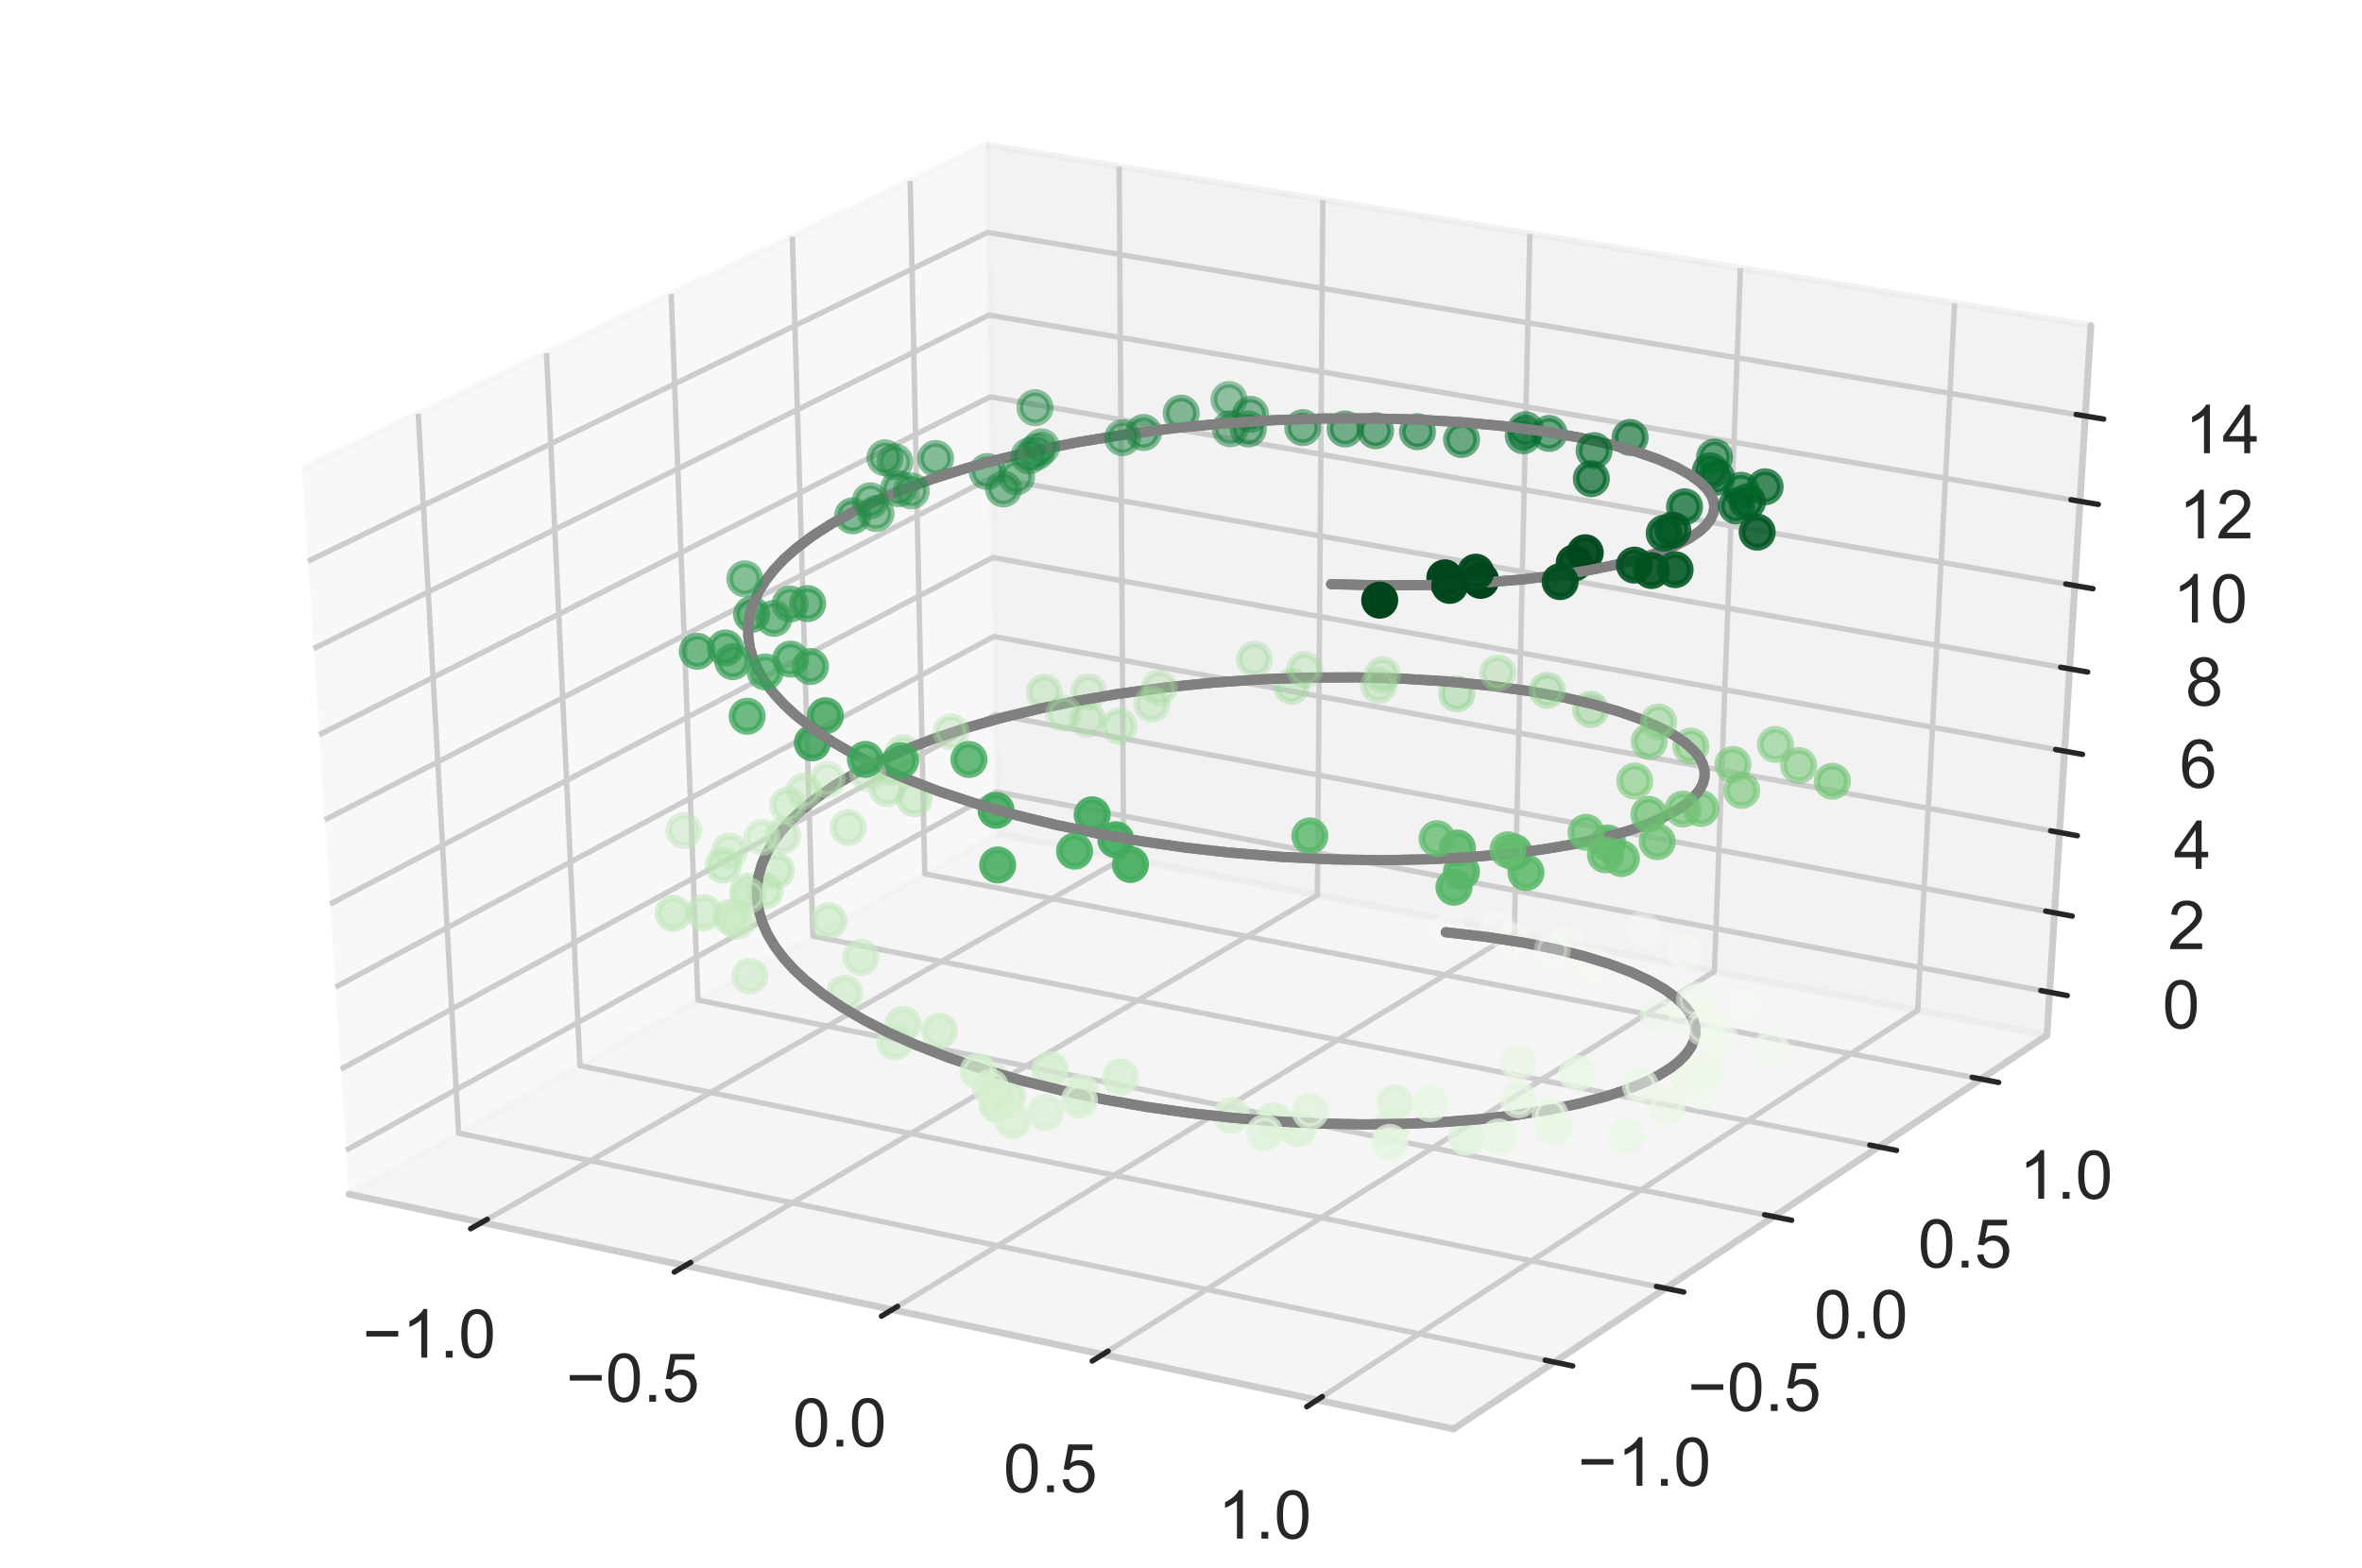 <?xml version="1.0" encoding="utf-8" standalone="no"?>
<!DOCTYPE svg PUBLIC "-//W3C//DTD SVG 1.1//EN"
  "http://www.w3.org/Graphics/SVG/1.1/DTD/svg11.dtd">
<!-- Created with matplotlib (https://matplotlib.org/) -->
<svg height="231.84pt" version="1.1" viewBox="0 0 349.2 231.84" width="349.2pt" xmlns="http://www.w3.org/2000/svg" xmlns:xlink="http://www.w3.org/1999/xlink">
 <defs>
  <style type="text/css">
*{stroke-linecap:butt;stroke-linejoin:round;}
  </style>
 </defs>
 <g id="figure_1">
  <g id="patch_1">
   <path d="M 0 231.84 
L 349.2 231.84 
L 349.2 0 
L 0 0 
z
" style="fill:#ffffff;"/>
  </g>
  <g id="patch_2">
   <path d="M 7.2 224.64 
L 342 224.64 
L 342 7.2 
L 7.2 7.2 
z
" style="fill:#ffffff;"/>
  </g>
  <g id="pane3d_1">
   <g id="patch_3">
    <path d="M 51.583 176.593 
L 147.404 123.282 
L 145.809 21.413 
L 44.645 69.312 
" style="fill:#f2f2f2;opacity:0.5;stroke:#f2f2f2;stroke-linejoin:miter;"/>
   </g>
  </g>
  <g id="pane3d_2">
   <g id="patch_4">
    <path d="M 147.404 123.282 
L 302.626 153.087 
L 309.121 48.145 
L 145.809 21.413 
" style="fill:#e6e6e6;opacity:0.5;stroke:#e6e6e6;stroke-linejoin:miter;"/>
   </g>
  </g>
  <g id="pane3d_3">
   <g id="patch_5">
    <path d="M 51.583 176.593 
L 214.897 211.306 
L 302.626 153.087 
L 147.404 123.282 
" style="fill:#ececec;opacity:0.5;stroke:#ececec;stroke-linejoin:miter;"/>
   </g>
  </g>
  <g id="axis3d_1">
   <g id="line2d_1">
    <path d="M 51.583 176.593 
L 214.897 211.306 
" style="fill:none;stroke:#cccccc;stroke-linecap:round;"/>
   </g>
   <g id="Line3DCollection_1">
    <path d="M 71.216 180.766 
L 166.12 126.876 
L 165.462 24.63 
" style="fill:none;stroke:#cccccc;stroke-width:0.8;"/>
    <path d="M 101.301 187.161 
L 194.769 132.377 
L 195.567 29.558 
" style="fill:none;stroke:#cccccc;stroke-width:0.8;"/>
    <path d="M 131.905 193.666 
L 223.877 137.966 
L 226.178 34.568 
" style="fill:none;stroke:#cccccc;stroke-width:0.8;"/>
    <path d="M 163.043 200.284 
L 253.455 143.645 
L 257.309 39.664 
" style="fill:none;stroke:#cccccc;stroke-width:0.8;"/>
    <path d="M 194.729 207.019 
L 283.514 149.417 
L 288.974 44.848 
" style="fill:none;stroke:#cccccc;stroke-width:0.8;"/>
   </g>
   <g id="xtick_1">
    <g id="line2d_2">
     <path clip-path="url(#pfaaec006e5)" d="M 179.124 112.982 
" style="fill:none;stroke:#cccccc;stroke-linecap:round;stroke-width:0.8;"/>
    </g>
    <g id="line2d_3">
     <path d="M 72.034 180.302 
L 69.577 181.697 
" style="fill:none;stroke:#262626;stroke-linecap:round;stroke-width:0.8;"/>
    </g>
    <g id="text_1">
     <!-- −1.0 -->
     <defs>
      <path d="M 52.828 31.203 
L 5.562 31.203 
L 5.562 39.406 
L 52.828 39.406 
z
" id="ArialMT-8722"/>
      <path d="M 37.25 0 
L 28.469 0 
L 28.469 56 
Q 25.297 52.984 20.141 49.953 
Q 14.984 46.922 10.891 45.406 
L 10.891 53.906 
Q 18.266 57.375 23.781 62.297 
Q 29.297 67.234 31.594 71.875 
L 37.25 71.875 
z
" id="ArialMT-49"/>
      <path d="M 9.078 0 
L 9.078 10.016 
L 19.094 10.016 
L 19.094 0 
z
" id="ArialMT-46"/>
      <path d="M 4.156 35.297 
Q 4.156 48 6.766 55.734 
Q 9.375 63.484 14.516 67.672 
Q 19.672 71.875 27.484 71.875 
Q 33.25 71.875 37.594 69.547 
Q 41.938 67.234 44.766 62.859 
Q 47.609 58.5 49.219 52.219 
Q 50.828 45.953 50.828 35.297 
Q 50.828 22.703 48.234 14.969 
Q 45.656 7.234 40.5 3 
Q 35.359 -1.219 27.484 -1.219 
Q 17.141 -1.219 11.234 6.203 
Q 4.156 15.141 4.156 35.297 
z
M 13.188 35.297 
Q 13.188 17.672 17.312 11.828 
Q 21.438 6 27.484 6 
Q 33.547 6 37.672 11.859 
Q 41.797 17.719 41.797 35.297 
Q 41.797 52.984 37.672 58.781 
Q 33.547 64.594 27.391 64.594 
Q 21.344 64.594 17.719 59.469 
Q 13.188 52.938 13.188 35.297 
z
" id="ArialMT-48"/>
     </defs>
     <g style="fill:#262626;" transform="translate(53.598 200.76)scale(0.1 -0.1)">
      <use xlink:href="#ArialMT-8722"/>
      <use x="58.398" xlink:href="#ArialMT-49"/>
      <use x="114.014" xlink:href="#ArialMT-46"/>
      <use x="141.797" xlink:href="#ArialMT-48"/>
     </g>
    </g>
   </g>
   <g id="xtick_2">
    <g id="line2d_4">
     <path clip-path="url(#pfaaec006e5)" d="M 179.124 112.982 
" style="fill:none;stroke:#cccccc;stroke-linecap:round;stroke-width:0.8;"/>
    </g>
    <g id="line2d_5">
     <path d="M 102.107 186.688 
L 99.686 188.107 
" style="fill:none;stroke:#262626;stroke-linecap:round;stroke-width:0.8;"/>
    </g>
    <g id="text_2">
     <!-- −0.5 -->
     <defs>
      <path d="M 4.156 18.75 
L 13.375 19.531 
Q 14.406 12.797 18.141 9.391 
Q 21.875 6 27.156 6 
Q 33.5 6 37.891 10.781 
Q 42.281 15.578 42.281 23.484 
Q 42.281 31 38.062 35.344 
Q 33.844 39.703 27 39.703 
Q 22.75 39.703 19.328 37.766 
Q 15.922 35.844 13.969 32.766 
L 5.719 33.844 
L 12.641 70.609 
L 48.25 70.609 
L 48.25 62.203 
L 19.672 62.203 
L 15.828 42.969 
Q 22.266 47.469 29.344 47.469 
Q 38.719 47.469 45.156 40.969 
Q 51.609 34.469 51.609 24.266 
Q 51.609 14.547 45.953 7.469 
Q 39.062 -1.219 27.156 -1.219 
Q 17.391 -1.219 11.203 4.25 
Q 5.031 9.719 4.156 18.75 
z
" id="ArialMT-53"/>
     </defs>
     <g style="fill:#262626;" transform="translate(83.679 207.278)scale(0.1 -0.1)">
      <use xlink:href="#ArialMT-8722"/>
      <use x="58.398" xlink:href="#ArialMT-48"/>
      <use x="114.014" xlink:href="#ArialMT-46"/>
      <use x="141.797" xlink:href="#ArialMT-53"/>
     </g>
    </g>
   </g>
   <g id="xtick_3">
    <g id="line2d_6">
     <path clip-path="url(#pfaaec006e5)" d="M 179.124 112.982 
" style="fill:none;stroke:#cccccc;stroke-linecap:round;stroke-width:0.8;"/>
    </g>
    <g id="line2d_7">
     <path d="M 132.699 193.185 
L 130.315 194.629 
" style="fill:none;stroke:#262626;stroke-linecap:round;stroke-width:0.8;"/>
    </g>
    <g id="text_3">
     <!-- 0.0 -->
     <g style="fill:#262626;" transform="translate(117.201 213.909)scale(0.1 -0.1)">
      <use xlink:href="#ArialMT-48"/>
      <use x="55.615" xlink:href="#ArialMT-46"/>
      <use x="83.398" xlink:href="#ArialMT-48"/>
     </g>
    </g>
   </g>
   <g id="xtick_4">
    <g id="line2d_8">
     <path clip-path="url(#pfaaec006e5)" d="M 179.124 112.982 
" style="fill:none;stroke:#cccccc;stroke-linecap:round;stroke-width:0.8;"/>
    </g>
    <g id="line2d_9">
     <path d="M 163.824 199.795 
L 161.479 201.264 
" style="fill:none;stroke:#262626;stroke-linecap:round;stroke-width:0.8;"/>
    </g>
    <g id="text_4">
     <!-- 0.5 -->
     <g style="fill:#262626;" transform="translate(148.338 220.656)scale(0.1 -0.1)">
      <use xlink:href="#ArialMT-48"/>
      <use x="55.615" xlink:href="#ArialMT-46"/>
      <use x="83.398" xlink:href="#ArialMT-53"/>
     </g>
    </g>
   </g>
   <g id="xtick_5">
    <g id="line2d_10">
     <path clip-path="url(#pfaaec006e5)" d="M 179.124 112.982 
" style="fill:none;stroke:#cccccc;stroke-linecap:round;stroke-width:0.8;"/>
    </g>
    <g id="line2d_11">
     <path d="M 195.496 206.521 
L 193.192 208.016 
" style="fill:none;stroke:#262626;stroke-linecap:round;stroke-width:0.8;"/>
    </g>
    <g id="text_5">
     <!-- 1.0 -->
     <g style="fill:#262626;" transform="translate(180.024 227.522)scale(0.1 -0.1)">
      <use xlink:href="#ArialMT-49"/>
      <use x="55.615" xlink:href="#ArialMT-46"/>
      <use x="83.398" xlink:href="#ArialMT-48"/>
     </g>
    </g>
   </g>
  </g>
  <g id="axis3d_2">
   <g id="line2d_12">
    <path d="M 302.626 153.087 
L 214.897 211.306 
" style="fill:none;stroke:#cccccc;stroke-linecap:round;"/>
   </g>
   <g id="Line3DCollection_2">
    <path d="M 61.832 61.174 
L 67.81 167.565 
L 229.795 201.419 
" style="fill:none;stroke:#cccccc;stroke-width:0.8;"/>
    <path d="M 80.797 52.195 
L 85.74 157.59 
L 246.237 190.508 
" style="fill:none;stroke:#cccccc;stroke-width:0.8;"/>
    <path d="M 99.226 43.469 
L 103.188 147.882 
L 262.217 179.903 
" style="fill:none;stroke:#cccccc;stroke-width:0.8;"/>
    <path d="M 117.141 34.987 
L 120.174 138.432 
L 277.756 169.591 
" style="fill:none;stroke:#cccccc;stroke-width:0.8;"/>
    <path d="M 134.564 26.737 
L 136.716 129.228 
L 292.87 159.561 
" style="fill:none;stroke:#cccccc;stroke-width:0.8;"/>
   </g>
   <g id="xtick_6">
    <g id="line2d_13">
     <path clip-path="url(#pfaaec006e5)" d="M 179.124 112.982 
" style="fill:none;stroke:#cccccc;stroke-linecap:round;stroke-width:0.8;"/>
    </g>
    <g id="line2d_14">
     <path d="M 228.44 201.136 
L 232.509 201.986 
" style="fill:none;stroke:#262626;stroke-linecap:round;stroke-width:0.8;"/>
    </g>
    <g id="text_6">
     <!-- −1.0 -->
     <g style="fill:#262626;" transform="translate(233.253 219.705)scale(0.1 -0.1)">
      <use xlink:href="#ArialMT-8722"/>
      <use x="58.398" xlink:href="#ArialMT-49"/>
      <use x="114.014" xlink:href="#ArialMT-46"/>
      <use x="141.797" xlink:href="#ArialMT-48"/>
     </g>
    </g>
   </g>
   <g id="xtick_7">
    <g id="line2d_15">
     <path clip-path="url(#pfaaec006e5)" d="M 179.124 112.982 
" style="fill:none;stroke:#cccccc;stroke-linecap:round;stroke-width:0.8;"/>
    </g>
    <g id="line2d_16">
     <path d="M 244.895 190.233 
L 248.924 191.059 
" style="fill:none;stroke:#262626;stroke-linecap:round;stroke-width:0.8;"/>
    </g>
    <g id="text_7">
     <!-- −0.5 -->
     <g style="fill:#262626;" transform="translate(249.496 208.642)scale(0.1 -0.1)">
      <use xlink:href="#ArialMT-8722"/>
      <use x="58.398" xlink:href="#ArialMT-48"/>
      <use x="114.014" xlink:href="#ArialMT-46"/>
      <use x="141.797" xlink:href="#ArialMT-53"/>
     </g>
    </g>
   </g>
   <g id="xtick_8">
    <g id="line2d_17">
     <path clip-path="url(#pfaaec006e5)" d="M 179.124 112.982 
" style="fill:none;stroke:#cccccc;stroke-linecap:round;stroke-width:0.8;"/>
    </g>
    <g id="line2d_18">
     <path d="M 260.888 179.635 
L 264.878 180.439 
" style="fill:none;stroke:#262626;stroke-linecap:round;stroke-width:0.8;"/>
    </g>
    <g id="text_8">
     <!-- 0.0 -->
     <g style="fill:#262626;" transform="translate(268.203 197.889)scale(0.1 -0.1)">
      <use xlink:href="#ArialMT-48"/>
      <use x="55.615" xlink:href="#ArialMT-46"/>
      <use x="83.398" xlink:href="#ArialMT-48"/>
     </g>
    </g>
   </g>
   <g id="xtick_9">
    <g id="line2d_19">
     <path clip-path="url(#pfaaec006e5)" d="M 179.124 112.982 
" style="fill:none;stroke:#cccccc;stroke-linecap:round;stroke-width:0.8;"/>
    </g>
    <g id="line2d_20">
     <path d="M 276.44 169.331 
L 280.39 170.112 
" style="fill:none;stroke:#262626;stroke-linecap:round;stroke-width:0.8;"/>
    </g>
    <g id="text_9">
     <!-- 0.5 -->
     <g style="fill:#262626;" transform="translate(283.554 187.433)scale(0.1 -0.1)">
      <use xlink:href="#ArialMT-48"/>
      <use x="55.615" xlink:href="#ArialMT-46"/>
      <use x="83.398" xlink:href="#ArialMT-53"/>
     </g>
    </g>
   </g>
   <g id="xtick_10">
    <g id="line2d_21">
     <path clip-path="url(#pfaaec006e5)" d="M 179.124 112.982 
" style="fill:none;stroke:#cccccc;stroke-linecap:round;stroke-width:0.8;"/>
    </g>
    <g id="line2d_22">
     <path d="M 291.567 159.308 
L 295.479 160.068 
" style="fill:none;stroke:#262626;stroke-linecap:round;stroke-width:0.8;"/>
    </g>
    <g id="text_10">
     <!-- 1.0 -->
     <g style="fill:#262626;" transform="translate(298.487 177.263)scale(0.1 -0.1)">
      <use xlink:href="#ArialMT-49"/>
      <use x="55.615" xlink:href="#ArialMT-46"/>
      <use x="83.398" xlink:href="#ArialMT-48"/>
     </g>
    </g>
   </g>
  </g>
  <g id="axis3d_3">
   <g id="line2d_23">
    <path d="M 302.626 153.087 
L 309.121 48.145 
" style="fill:none;stroke:#cccccc;stroke-linecap:round;"/>
   </g>
   <g id="Line3DCollection_3">
    <path d="M 303.02 146.722 
L 147.307 117.091 
L 51.163 170.097 
" style="fill:none;stroke:#cccccc;stroke-width:0.8;"/>
    <path d="M 303.747 134.978 
L 147.129 105.672 
L 50.387 158.107 
" style="fill:none;stroke:#cccccc;stroke-width:0.8;"/>
    <path d="M 304.482 123.096 
L 146.948 94.124 
L 49.603 145.971 
" style="fill:none;stroke:#cccccc;stroke-width:0.8;"/>
    <path d="M 305.226 111.072 
L 146.765 82.444 
L 48.808 133.686 
" style="fill:none;stroke:#cccccc;stroke-width:0.8;"/>
    <path d="M 305.979 98.905 
L 146.58 70.631 
L 48.004 121.249 
" style="fill:none;stroke:#cccccc;stroke-width:0.8;"/>
    <path d="M 306.741 86.592 
L 146.393 58.682 
L 47.189 108.658 
" style="fill:none;stroke:#cccccc;stroke-width:0.8;"/>
    <path d="M 307.513 74.129 
L 146.203 46.595 
L 46.365 95.91 
" style="fill:none;stroke:#cccccc;stroke-width:0.8;"/>
    <path d="M 308.293 61.516 
L 146.012 34.367 
L 45.53 83.001 
" style="fill:none;stroke:#cccccc;stroke-width:0.8;"/>
   </g>
   <g id="xtick_11">
    <g id="line2d_24">
     <path clip-path="url(#pfaaec006e5)" d="M 179.124 112.982 
" style="fill:none;stroke:#cccccc;stroke-linecap:round;stroke-width:0.8;"/>
    </g>
    <g id="line2d_25">
     <path d="M 301.721 146.475 
L 305.621 147.217 
" style="fill:none;stroke:#262626;stroke-linecap:round;stroke-width:0.8;"/>
    </g>
    <g id="text_11">
     <!-- 0 -->
     <g style="fill:#262626;" transform="translate(319.69 152.074)scale(0.1 -0.1)">
      <use xlink:href="#ArialMT-48"/>
     </g>
    </g>
   </g>
   <g id="xtick_12">
    <g id="line2d_26">
     <path clip-path="url(#pfaaec006e5)" d="M 179.124 112.982 
" style="fill:none;stroke:#cccccc;stroke-linecap:round;stroke-width:0.8;"/>
    </g>
    <g id="line2d_27">
     <path d="M 302.44 134.733 
L 306.364 135.468 
" style="fill:none;stroke:#262626;stroke-linecap:round;stroke-width:0.8;"/>
    </g>
    <g id="text_12">
     <!-- 2 -->
     <defs>
      <path d="M 50.344 8.453 
L 50.344 0 
L 3.031 0 
Q 2.938 3.172 4.047 6.109 
Q 5.859 10.938 9.828 15.625 
Q 13.812 20.312 21.344 26.469 
Q 33.016 36.031 37.109 41.625 
Q 41.219 47.219 41.219 52.203 
Q 41.219 57.422 37.469 61 
Q 33.734 64.594 27.734 64.594 
Q 21.391 64.594 17.578 60.781 
Q 13.766 56.984 13.719 50.25 
L 4.688 51.172 
Q 5.609 61.281 11.656 66.578 
Q 17.719 71.875 27.938 71.875 
Q 38.234 71.875 44.234 66.156 
Q 50.25 60.453 50.25 52 
Q 50.25 47.703 48.484 43.547 
Q 46.734 39.406 42.656 34.812 
Q 38.578 30.219 29.109 22.219 
Q 21.188 15.578 18.938 13.203 
Q 16.703 10.844 15.234 8.453 
z
" id="ArialMT-50"/>
     </defs>
     <g style="fill:#262626;" transform="translate(320.529 140.35)scale(0.1 -0.1)">
      <use xlink:href="#ArialMT-50"/>
     </g>
    </g>
   </g>
   <g id="xtick_13">
    <g id="line2d_28">
     <path clip-path="url(#pfaaec006e5)" d="M 179.124 112.982 
" style="fill:none;stroke:#cccccc;stroke-linecap:round;stroke-width:0.8;"/>
    </g>
    <g id="line2d_29">
     <path d="M 303.167 122.854 
L 307.115 123.58 
" style="fill:none;stroke:#262626;stroke-linecap:round;stroke-width:0.8;"/>
    </g>
    <g id="text_13">
     <!-- 4 -->
     <defs>
      <path d="M 32.328 0 
L 32.328 17.141 
L 1.266 17.141 
L 1.266 25.203 
L 33.938 71.578 
L 41.109 71.578 
L 41.109 25.203 
L 50.781 25.203 
L 50.781 17.141 
L 41.109 17.141 
L 41.109 0 
z
M 32.328 25.203 
L 32.328 57.469 
L 9.906 25.203 
z
" id="ArialMT-52"/>
     </defs>
     <g style="fill:#262626;" transform="translate(321.378 128.487)scale(0.1 -0.1)">
      <use xlink:href="#ArialMT-52"/>
     </g>
    </g>
   </g>
   <g id="xtick_14">
    <g id="line2d_30">
     <path clip-path="url(#pfaaec006e5)" d="M 179.124 112.982 
" style="fill:none;stroke:#cccccc;stroke-linecap:round;stroke-width:0.8;"/>
    </g>
    <g id="line2d_31">
     <path d="M 303.903 110.833 
L 307.876 111.551 
" style="fill:none;stroke:#262626;stroke-linecap:round;stroke-width:0.8;"/>
    </g>
    <g id="text_14">
     <!-- 6 -->
     <defs>
      <path d="M 49.75 54.047 
L 41.016 53.375 
Q 39.844 58.547 37.703 60.891 
Q 34.125 64.656 28.906 64.656 
Q 24.703 64.656 21.531 62.312 
Q 17.391 59.281 14.984 53.469 
Q 12.594 47.656 12.5 36.922 
Q 15.672 41.75 20.266 44.094 
Q 24.859 46.438 29.891 46.438 
Q 38.672 46.438 44.844 39.969 
Q 51.031 33.5 51.031 23.25 
Q 51.031 16.5 48.125 10.719 
Q 45.219 4.938 40.141 1.859 
Q 35.062 -1.219 28.609 -1.219 
Q 17.625 -1.219 10.688 6.859 
Q 3.766 14.938 3.766 33.5 
Q 3.766 54.25 11.422 63.672 
Q 18.109 71.875 29.438 71.875 
Q 37.891 71.875 43.281 67.141 
Q 48.688 62.406 49.75 54.047 
z
M 13.875 23.188 
Q 13.875 18.656 15.797 14.5 
Q 17.719 10.359 21.188 8.172 
Q 24.656 6 28.469 6 
Q 34.031 6 38.031 10.484 
Q 42.047 14.984 42.047 22.703 
Q 42.047 30.125 38.078 34.391 
Q 34.125 38.672 28.125 38.672 
Q 22.172 38.672 18.016 34.391 
Q 13.875 30.125 13.875 23.188 
z
" id="ArialMT-54"/>
     </defs>
     <g style="fill:#262626;" transform="translate(322.236 116.484)scale(0.1 -0.1)">
      <use xlink:href="#ArialMT-54"/>
     </g>
    </g>
   </g>
   <g id="xtick_15">
    <g id="line2d_32">
     <path clip-path="url(#pfaaec006e5)" d="M 179.124 112.982 
" style="fill:none;stroke:#cccccc;stroke-linecap:round;stroke-width:0.8;"/>
    </g>
    <g id="line2d_33">
     <path d="M 304.648 98.669 
L 308.645 99.378 
" style="fill:none;stroke:#262626;stroke-linecap:round;stroke-width:0.8;"/>
    </g>
    <g id="text_15">
     <!-- 8 -->
     <defs>
      <path d="M 17.672 38.812 
Q 12.203 40.828 9.562 44.531 
Q 6.938 48.25 6.938 53.422 
Q 6.938 61.234 12.547 66.547 
Q 18.172 71.875 27.484 71.875 
Q 36.859 71.875 42.578 66.422 
Q 48.297 60.984 48.297 53.172 
Q 48.297 48.188 45.672 44.5 
Q 43.062 40.828 37.75 38.812 
Q 44.344 36.672 47.781 31.875 
Q 51.219 27.094 51.219 20.453 
Q 51.219 11.281 44.719 5.031 
Q 38.234 -1.219 27.641 -1.219 
Q 17.047 -1.219 10.547 5.047 
Q 4.047 11.328 4.047 20.703 
Q 4.047 27.688 7.594 32.391 
Q 11.141 37.109 17.672 38.812 
z
M 15.922 53.719 
Q 15.922 48.641 19.188 45.406 
Q 22.469 42.188 27.688 42.188 
Q 32.766 42.188 36.016 45.375 
Q 39.266 48.578 39.266 53.219 
Q 39.266 58.062 35.906 61.359 
Q 32.562 64.656 27.594 64.656 
Q 22.562 64.656 19.234 61.422 
Q 15.922 58.203 15.922 53.719 
z
M 13.094 20.656 
Q 13.094 16.891 14.875 13.375 
Q 16.656 9.859 20.172 7.922 
Q 23.688 6 27.734 6 
Q 34.031 6 38.125 10.047 
Q 42.234 14.109 42.234 20.359 
Q 42.234 26.703 38.016 30.859 
Q 33.797 35.016 27.438 35.016 
Q 21.234 35.016 17.156 30.906 
Q 13.094 26.812 13.094 20.656 
z
" id="ArialMT-56"/>
     </defs>
     <g style="fill:#262626;" transform="translate(323.105 104.338)scale(0.1 -0.1)">
      <use xlink:href="#ArialMT-56"/>
     </g>
    </g>
   </g>
   <g id="xtick_16">
    <g id="line2d_34">
     <path clip-path="url(#pfaaec006e5)" d="M 179.124 112.982 
" style="fill:none;stroke:#cccccc;stroke-linecap:round;stroke-width:0.8;"/>
    </g>
    <g id="line2d_35">
     <path d="M 305.402 86.358 
L 309.424 87.058 
" style="fill:none;stroke:#262626;stroke-linecap:round;stroke-width:0.8;"/>
    </g>
    <g id="text_16">
     <!-- 10 -->
     <g style="fill:#262626;" transform="translate(321.204 92.047)scale(0.1 -0.1)">
      <use xlink:href="#ArialMT-49"/>
      <use x="55.615" xlink:href="#ArialMT-48"/>
     </g>
    </g>
   </g>
   <g id="xtick_17">
    <g id="line2d_36">
     <path clip-path="url(#pfaaec006e5)" d="M 179.124 112.982 
" style="fill:none;stroke:#cccccc;stroke-linecap:round;stroke-width:0.8;"/>
    </g>
    <g id="line2d_37">
     <path d="M 306.165 73.899 
L 310.212 74.59 
" style="fill:none;stroke:#262626;stroke-linecap:round;stroke-width:0.8;"/>
    </g>
    <g id="text_17">
     <!-- 12 -->
     <g style="fill:#262626;" transform="translate(322.094 79.607)scale(0.1 -0.1)">
      <use xlink:href="#ArialMT-49"/>
      <use x="55.615" xlink:href="#ArialMT-50"/>
     </g>
    </g>
   </g>
   <g id="xtick_18">
    <g id="line2d_38">
     <path clip-path="url(#pfaaec006e5)" d="M 179.124 112.982 
" style="fill:none;stroke:#cccccc;stroke-linecap:round;stroke-width:0.8;"/>
    </g>
    <g id="line2d_39">
     <path d="M 306.937 61.289 
L 311.009 61.97 
" style="fill:none;stroke:#262626;stroke-linecap:round;stroke-width:0.8;"/>
    </g>
    <g id="text_18">
     <!-- 14 -->
     <g style="fill:#262626;" transform="translate(322.994 67.017)scale(0.1 -0.1)">
      <use xlink:href="#ArialMT-49"/>
      <use x="55.615" xlink:href="#ArialMT-52"/>
     </g>
    </g>
   </g>
  </g>
  <g id="axes_1">
   <g id="Path3DCollection_1">
    <defs>
     <path d="M 0 2.236 
C 0.593 2.236 1.162 2 1.581 1.581 
C 2 1.162 2.236 0.593 2.236 0 
C 2.236 -0.593 2 -1.162 1.581 -1.581 
C 1.162 -2 0.593 -2.236 0 -2.236 
C -0.593 -2.236 -1.162 -2 -1.581 -1.581 
C -2 -1.162 -2.236 -0.593 -2.236 0 
C -2.236 0.593 -2 1.162 -1.581 1.581 
C -1.162 2 -0.593 2.236 0 2.236 
z
" id="C0_0_110343e33a"/>
    </defs>
    <g clip-path="url(#pfaaec006e5)">
     <use style="fill:#b8e3b2;fill-opacity:0.55;stroke:#b8e3b2;stroke-opacity:0.55;" x="114.779" xlink:href="#C0_0_110343e33a" y="128.766"/>
    </g>
    <g clip-path="url(#pfaaec006e5)">
     <use style="fill:#a7dba0;fill-opacity:0.4;stroke:#a7dba0;stroke-opacity:0.4;" x="160.746" xlink:href="#C0_0_110343e33a" y="106.372"/>
    </g>
    <g clip-path="url(#pfaaec006e5)">
     <use style="fill:#f7fcf5;fill-opacity:0.3;stroke:#f7fcf5;stroke-opacity:0.3;" x="221.456" xlink:href="#C0_0_110343e33a" y="137.344"/>
    </g>
    <g clip-path="url(#pfaaec006e5)">
     <use style="fill:#03702e;fill-opacity:0.575;stroke:#03702e;stroke-opacity:0.575;" x="229.011" xlink:href="#C0_0_110343e33a" y="64.092"/>
    </g>
    <g clip-path="url(#pfaaec006e5)">
     <use style="fill:#def2d9;fill-opacity:0.715;stroke:#def2d9;stroke-opacity:0.715;" x="206.247" xlink:href="#C0_0_110343e33a" y="163.037"/>
    </g>
    <g clip-path="url(#pfaaec006e5)">
     <use style="fill:#d2edcc;fill-opacity:0.728;stroke:#d2edcc;stroke-opacity:0.728;" x="155.28" xlink:href="#C0_0_110343e33a" y="158.185"/>
    </g>
    <g clip-path="url(#pfaaec006e5)">
     <use style="fill:#c4e8bd;fill-opacity:0.575;stroke:#c4e8bd;stroke-opacity:0.575;" x="122.539" xlink:href="#C0_0_110343e33a" y="136.146"/>
    </g>
    <g clip-path="url(#pfaaec006e5)">
     <use style="fill:#006328;fill-opacity:0.699;stroke:#006328;stroke-opacity:0.699;" x="253.744" xlink:href="#C0_0_110343e33a" y="70.572"/>
    </g>
    <g clip-path="url(#pfaaec006e5)">
     <use style="fill:#d1edcb;fill-opacity:0.768;stroke:#d1edcb;stroke-opacity:0.768;" x="148.95" xlink:href="#C0_0_110343e33a" y="162.075"/>
    </g>
    <g clip-path="url(#pfaaec006e5)">
     <use style="fill:#117b38;fill-opacity:0.511;stroke:#117b38;stroke-opacity:0.511;" x="169.061" xlink:href="#C0_0_110343e33a" y="63.958"/>
    </g>
    <g clip-path="url(#pfaaec006e5)">
     <use style="fill:#0d7836;fill-opacity:0.52;stroke:#0d7836;stroke-opacity:0.52;" x="184.556" xlink:href="#C0_0_110343e33a" y="63.435"/>
    </g>
    <g clip-path="url(#pfaaec006e5)">
     <use style="fill:#005522;fill-opacity:0.847;stroke:#005522;stroke-opacity:0.847;" x="259.786" xlink:href="#C0_0_110343e33a" y="78.691"/>
    </g>
    <g clip-path="url(#pfaaec006e5)">
     <use style="fill:#e7f6e2;fill-opacity:0.703;stroke:#e7f6e2;stroke-opacity:0.703;" x="229.797" xlink:href="#C0_0_110343e33a" y="166.655"/>
    </g>
    <g clip-path="url(#pfaaec006e5)">
     <use style="fill:#ceecc8;fill-opacity:0.688;stroke:#ceecc8;stroke-opacity:0.688;" x="138.887" xlink:href="#C0_0_110343e33a" y="152.456"/>
    </g>
    <g clip-path="url(#pfaaec006e5)">
     <use style="fill:#218944;fill-opacity:0.572;stroke:#218944;stroke-opacity:0.572;" x="126.053" xlink:href="#C0_0_110343e33a" y="76.274"/>
    </g>
    <g clip-path="url(#pfaaec006e5)">
     <use style="fill:#d4eece;fill-opacity:0.736;stroke:#d4eece;stroke-opacity:0.736;" x="147.087" xlink:href="#C0_0_110343e33a" y="160.01"/>
    </g>
    <g clip-path="url(#pfaaec006e5)">
     <use style="fill:#bbe4b4;fill-opacity:0.569;stroke:#bbe4b4;stroke-opacity:0.569;" x="113.115" xlink:href="#C0_0_110343e33a" y="131.72"/>
    </g>
    <g clip-path="url(#pfaaec006e5)">
     <use style="fill:#dbf1d6;fill-opacity:0.755;stroke:#dbf1d6;stroke-opacity:0.755;" x="188.311" xlink:href="#C0_0_110343e33a" y="165.681"/>
    </g>
    <g clip-path="url(#pfaaec006e5)">
     <use style="fill:#daf0d4;fill-opacity:0.755;stroke:#daf0d4;stroke-opacity:0.755;" x="182.082" xlink:href="#C0_0_110343e33a" y="164.921"/>
    </g>
    <g clip-path="url(#pfaaec006e5)">
     <use style="fill:#78c679;fill-opacity:0.621;stroke:#78c679;stroke-opacity:0.621;" x="256.192" xlink:href="#C0_0_110343e33a" y="113.04"/>
    </g>
    <g clip-path="url(#pfaaec006e5)">
     <use style="fill:#e8f6e3;fill-opacity:0.621;stroke:#e8f6e3;stroke-opacity:0.621;" x="233.115" xlink:href="#C0_0_110343e33a" y="158.723"/>
    </g>
    <g clip-path="url(#pfaaec006e5)">
     <use style="fill:#b0dfaa;fill-opacity:0.478;stroke:#b0dfaa;stroke-opacity:0.478;" x="135.14" xlink:href="#C0_0_110343e33a" y="118.117"/>
    </g>
    <g clip-path="url(#pfaaec006e5)">
     <use style="fill:#8dd08a;fill-opacity:0.449;stroke:#8dd08a;stroke-opacity:0.449;" x="215.388" xlink:href="#C0_0_110343e33a" y="102.607"/>
    </g>
    <g clip-path="url(#pfaaec006e5)">
     <use style="fill:#f4fbf2;fill-opacity:0.343;stroke:#f4fbf2;stroke-opacity:0.343;" x="231.729" xlink:href="#C0_0_110343e33a" y="139.471"/>
    </g>
    <g clip-path="url(#pfaaec006e5)">
     <use style="fill:#9bd696;fill-opacity:0.392;stroke:#9bd696;stroke-opacity:0.392;" x="190.933" xlink:href="#C0_0_110343e33a" y="101.505"/>
    </g>
    <g clip-path="url(#pfaaec006e5)">
     <use style="fill:#eaf7e6;fill-opacity:0.597;stroke:#eaf7e6;stroke-opacity:0.597;" x="252.42" xlink:href="#C0_0_110343e33a" y="158.113"/>
    </g>
    <g clip-path="url(#pfaaec006e5)">
     <use style="fill:#73c476;fill-opacity:0.662;stroke:#73c476;stroke-opacity:0.662;" x="270.891" xlink:href="#C0_0_110343e33a" y="115.526"/>
    </g>
    <g clip-path="url(#pfaaec006e5)">
     <use style="fill:#097532;fill-opacity:0.543;stroke:#097532;stroke-opacity:0.543;" x="198.857" xlink:href="#C0_0_110343e33a" y="63.432"/>
    </g>
    <g clip-path="url(#pfaaec006e5)">
     <use style="fill:#0b7734;fill-opacity:0.531;stroke:#0b7734;stroke-opacity:0.531;" x="192.602" xlink:href="#C0_0_110343e33a" y="63.238"/>
    </g>
    <g clip-path="url(#pfaaec006e5)">
     <use style="fill:#ecf8e8;fill-opacity:0.504;stroke:#ecf8e8;stroke-opacity:0.504;" x="245.117" xlink:href="#C0_0_110343e33a" y="149.966"/>
    </g>
    <g clip-path="url(#pfaaec006e5)">
     <use style="fill:#46ae60;fill-opacity:0.927;stroke:#46ae60;stroke-opacity:0.927;" x="167.128" xlink:href="#C0_0_110343e33a" y="127.841"/>
    </g>
    <g clip-path="url(#pfaaec006e5)">
     <use style="fill:#067230;fill-opacity:0.557;stroke:#067230;stroke-opacity:0.557;" x="203.364" xlink:href="#C0_0_110343e33a" y="63.697"/>
    </g>
    <g clip-path="url(#pfaaec006e5)">
     <use style="fill:#caeac3;fill-opacity:0.659;stroke:#caeac3;stroke-opacity:0.659;" x="124.866" xlink:href="#C0_0_110343e33a" y="146.86"/>
    </g>
    <g clip-path="url(#pfaaec006e5)">
     <use style="fill:#1c8540;fill-opacity:0.505;stroke:#1c8540;stroke-opacity:0.505;" x="130.828" xlink:href="#C0_0_110343e33a" y="67.7"/>
    </g>
    <g clip-path="url(#pfaaec006e5)">
     <use style="fill:#006227;fill-opacity:0.723;stroke:#006227;stroke-opacity:0.723;" x="260.963" xlink:href="#C0_0_110343e33a" y="71.985"/>
    </g>
    <g clip-path="url(#pfaaec006e5)">
     <use style="fill:#0e7936;fill-opacity:0.492;stroke:#0e7936;stroke-opacity:0.492;" x="174.635" xlink:href="#C0_0_110343e33a" y="61.094"/>
    </g>
    <g clip-path="url(#pfaaec006e5)">
     <use style="fill:#e8f6e3;fill-opacity:0.603;stroke:#e8f6e3;stroke-opacity:0.603;" x="224.443" xlink:href="#C0_0_110343e33a" y="157.098"/>
    </g>
    <g clip-path="url(#pfaaec006e5)">
     <use style="fill:#f6fcf4;fill-opacity:0.308;stroke:#f6fcf4;stroke-opacity:0.308;" x="214.163" xlink:href="#C0_0_110343e33a" y="137.606"/>
    </g>
    <g clip-path="url(#pfaaec006e5)">
     <use style="fill:#d5efcf;fill-opacity:0.723;stroke:#d5efcf;stroke-opacity:0.723;" x="165.66" xlink:href="#C0_0_110343e33a" y="159.283"/>
    </g>
    <g clip-path="url(#pfaaec006e5)">
     <use style="fill:#c1e6ba;fill-opacity:0.582;stroke:#c1e6ba;stroke-opacity:0.582;" x="104.093" xlink:href="#C0_0_110343e33a" y="134.974"/>
    </g>
    <g clip-path="url(#pfaaec006e5)">
     <use style="fill:#40aa5d;fill-opacity:0.909;stroke:#40aa5d;stroke-opacity:0.909;" x="164.969" xlink:href="#C0_0_110343e33a" y="124.175"/>
    </g>
    <g clip-path="url(#pfaaec006e5)">
     <use style="fill:#9cd797;fill-opacity:0.347;stroke:#9cd797;stroke-opacity:0.347;" x="185.419" xlink:href="#C0_0_110343e33a" y="97.481"/>
    </g>
    <g clip-path="url(#pfaaec006e5)">
     <use style="fill:#2b934b;fill-opacity:0.675;stroke:#2b934b;stroke-opacity:0.675;" x="111.124" xlink:href="#C0_0_110343e33a" y="90.853"/>
    </g>
    <g clip-path="url(#pfaaec006e5)">
     <use style="fill:#a7dba0;fill-opacity:0.359;stroke:#a7dba0;stroke-opacity:0.359;" x="160.922" xlink:href="#C0_0_110343e33a" y="102.312"/>
    </g>
    <g clip-path="url(#pfaaec006e5)">
     <use style="fill:#def2d9;fill-opacity:0.751;stroke:#def2d9;stroke-opacity:0.751;" x="205.631" xlink:href="#C0_0_110343e33a" y="166.838"/>
    </g>
    <g clip-path="url(#pfaaec006e5)">
     <use style="fill:#b2e0ac;fill-opacity:0.452;stroke:#b2e0ac;stroke-opacity:0.452;" x="131.136" xlink:href="#C0_0_110343e33a" y="116.618"/>
    </g>
    <g clip-path="url(#pfaaec006e5)">
     <use style="fill:#006328;fill-opacity:0.701;stroke:#006328;stroke-opacity:0.701;" x="235.266" xlink:href="#C0_0_110343e33a" y="70.786"/>
    </g>
    <g clip-path="url(#pfaaec006e5)">
     <use style="fill:#004a1e;fill-opacity:0.941;stroke:#004a1e;stroke-opacity:0.941;" x="232.736" xlink:href="#C0_0_110343e33a" y="83.236"/>
    </g>
    <g clip-path="url(#pfaaec006e5)">
     <use style="fill:#d1edcb;fill-opacity:0.782;stroke:#d1edcb;stroke-opacity:0.782;" x="147.424" xlink:href="#C0_0_110343e33a" y="163.332"/>
    </g>
    <g clip-path="url(#pfaaec006e5)">
     <use style="fill:#147e3a;fill-opacity:0.46;stroke:#147e3a;stroke-opacity:0.46;" x="153.018" xlink:href="#C0_0_110343e33a" y="60.285"/>
    </g>
    <g clip-path="url(#pfaaec006e5)">
     <use style="fill:#c0e6b9;fill-opacity:0.586;stroke:#c0e6b9;stroke-opacity:0.586;" x="99.527" xlink:href="#C0_0_110343e33a" y="135.06"/>
    </g>
    <g clip-path="url(#pfaaec006e5)">
     <use style="fill:#006328;fill-opacity:0.692;stroke:#006328;stroke-opacity:0.692;" x="252.865" xlink:href="#C0_0_110343e33a" y="69.623"/>
    </g>
    <g clip-path="url(#pfaaec006e5)">
     <use style="fill:#dbf1d6;fill-opacity:0.757;stroke:#dbf1d6;stroke-opacity:0.757;" x="188.634" xlink:href="#C0_0_110343e33a" y="166.022"/>
    </g>
    <g clip-path="url(#pfaaec006e5)">
     <use style="fill:#349d53;fill-opacity:0.826;stroke:#349d53;stroke-opacity:0.826;" x="120.096" xlink:href="#C0_0_110343e33a" y="109.852"/>
    </g>
    <g clip-path="url(#pfaaec006e5)">
     <use style="fill:#ebf7e7;fill-opacity:0.598;stroke:#ebf7e7;stroke-opacity:0.598;" x="249.689" xlink:href="#C0_0_110343e33a" y="159.459"/>
    </g>
    <g clip-path="url(#pfaaec006e5)">
     <use style="fill:#00451c;fill-opacity:0.988;stroke:#00451c;stroke-opacity:0.988;" x="213.604" xlink:href="#C0_0_110343e33a" y="85.45"/>
    </g>
    <g clip-path="url(#pfaaec006e5)">
     <use style="fill:#2c944c;fill-opacity:0.655;stroke:#2c944c;stroke-opacity:0.655;" x="119.405" xlink:href="#C0_0_110343e33a" y="89.263"/>
    </g>
    <g clip-path="url(#pfaaec006e5)">
     <use style="fill:#05712f;fill-opacity:0.575;stroke:#05712f;stroke-opacity:0.575;" x="225.2" xlink:href="#C0_0_110343e33a" y="64.442"/>
    </g>
    <g clip-path="url(#pfaaec006e5)">
     <use style="fill:#55b567;fill-opacity:0.856;stroke:#55b567;stroke-opacity:0.856;" x="215.466" xlink:href="#C0_0_110343e33a" y="125.398"/>
    </g>
    <g clip-path="url(#pfaaec006e5)">
     <use style="fill:#79c67a;fill-opacity:0.581;stroke:#79c67a;stroke-opacity:0.581;" x="243.819" xlink:href="#C0_0_110343e33a" y="109.66"/>
    </g>
    <g clip-path="url(#pfaaec006e5)">
     <use style="fill:#3fa85b;fill-opacity:0.878;stroke:#3fa85b;stroke-opacity:0.878;" x="161.464" xlink:href="#C0_0_110343e33a" y="120.488"/>
    </g>
    <g clip-path="url(#pfaaec006e5)">
     <use style="fill:#65bd6f;fill-opacity:0.823;stroke:#65bd6f;stroke-opacity:0.823;" x="239.706" xlink:href="#C0_0_110343e33a" y="126.96"/>
    </g>
    <g clip-path="url(#pfaaec006e5)">
     <use style="fill:#7cc87c;fill-opacity:0.579;stroke:#7cc87c;stroke-opacity:0.579;" x="249.974" xlink:href="#C0_0_110343e33a" y="110.333"/>
    </g>
    <g clip-path="url(#pfaaec006e5)">
     <use style="fill:#1c8540;fill-opacity:0.524;stroke:#1c8540;stroke-opacity:0.524;" x="145.952" xlink:href="#C0_0_110343e33a" y="69.731"/>
    </g>
    <g clip-path="url(#pfaaec006e5)">
     <use style="fill:#d9f0d3;fill-opacity:0.729;stroke:#d9f0d3;stroke-opacity:0.729;" x="159.794" xlink:href="#C0_0_110343e33a" y="161.532"/>
    </g>
    <g clip-path="url(#pfaaec006e5)">
     <use style="fill:#dbf1d5;fill-opacity:0.773;stroke:#dbf1d5;stroke-opacity:0.773;" x="191.874" xlink:href="#C0_0_110343e33a" y="166.973"/>
    </g>
    <g clip-path="url(#pfaaec006e5)">
     <use style="fill:#8ace88;fill-opacity:0.478;stroke:#8ace88;stroke-opacity:0.478;" x="235.161" xlink:href="#C0_0_110343e33a" y="104.909"/>
    </g>
    <g clip-path="url(#pfaaec006e5)">
     <use style="fill:#b0dfaa;fill-opacity:0.431;stroke:#b0dfaa;stroke-opacity:0.431;" x="131.583" xlink:href="#C0_0_110343e33a" y="113.494"/>
    </g>
    <g clip-path="url(#pfaaec006e5)">
     <use style="fill:#edf8e9;fill-opacity:0.519;stroke:#edf8e9;stroke-opacity:0.519;" x="252.791" xlink:href="#C0_0_110343e33a" y="152.259"/>
    </g>
    <g clip-path="url(#pfaaec006e5)">
     <use style="fill:#03702e;fill-opacity:0.569;stroke:#03702e;stroke-opacity:0.569;" x="225.523" xlink:href="#C0_0_110343e33a" y="63.542"/>
    </g>
    <g clip-path="url(#pfaaec006e5)">
     <use style="fill:#18823d;fill-opacity:0.509;stroke:#18823d;stroke-opacity:0.509;" x="153.242" xlink:href="#C0_0_110343e33a" y="66.823"/>
    </g>
    <g clip-path="url(#pfaaec006e5)">
     <use style="fill:#5eb96b;fill-opacity:0.819;stroke:#5eb96b;stroke-opacity:0.819;" x="237.689" xlink:href="#C0_0_110343e33a" y="124.657"/>
    </g>
    <g clip-path="url(#pfaaec006e5)">
     <use style="fill:#00441b;stroke:#00441b;" x="218.907" xlink:href="#C0_0_110343e33a" y="85.823"/>
    </g>
    <g clip-path="url(#pfaaec006e5)">
     <use style="fill:#edf8e9;fill-opacity:0.479;stroke:#edf8e9;stroke-opacity:0.479;" x="250.78" xlink:href="#C0_0_110343e33a" y="148.252"/>
    </g>
    <g clip-path="url(#pfaaec006e5)">
     <use style="fill:#19833e;fill-opacity:0.513;stroke:#19833e;stroke-opacity:0.513;" x="138.325" xlink:href="#C0_0_110343e33a" y="67.796"/>
    </g>
    <g clip-path="url(#pfaaec006e5)">
     <use style="fill:#c2e7bb;fill-opacity:0.583;stroke:#c2e7bb;stroke-opacity:0.583;" x="108.067" xlink:href="#C0_0_110343e33a" y="135.597"/>
    </g>
    <g clip-path="url(#pfaaec006e5)">
     <use style="fill:#a2d99c;fill-opacity:0.378;stroke:#a2d99c;stroke-opacity:0.378;" x="154.392" xlink:href="#C0_0_110343e33a" y="102.38"/>
    </g>
    <g clip-path="url(#pfaaec006e5)">
     <use style="fill:#ceecc8;fill-opacity:0.706;stroke:#ceecc8;stroke-opacity:0.706;" x="132.317" xlink:href="#C0_0_110343e33a" y="154.064"/>
    </g>
    <g clip-path="url(#pfaaec006e5)">
     <use style="fill:#137d39;fill-opacity:0.494;stroke:#137d39;stroke-opacity:0.494;" x="181.877" xlink:href="#C0_0_110343e33a" y="63.402"/>
    </g>
    <g clip-path="url(#pfaaec006e5)">
     <use style="fill:#e1f3dc;fill-opacity:0.752;stroke:#e1f3dc;stroke-opacity:0.752;" x="216.781" xlink:href="#C0_0_110343e33a" y="168.183"/>
    </g>
    <g clip-path="url(#pfaaec006e5)">
     <use style="fill:#05712f;fill-opacity:0.566;stroke:#05712f;stroke-opacity:0.566;" x="209.563" xlink:href="#C0_0_110343e33a" y="63.837"/>
    </g>
    <g clip-path="url(#pfaaec006e5)">
     <use style="fill:#359e53;fill-opacity:0.778;stroke:#359e53;stroke-opacity:0.778;" x="122.029" xlink:href="#C0_0_110343e33a" y="105.837"/>
    </g>
    <g clip-path="url(#pfaaec006e5)">
     <use style="fill:#eff9ec;fill-opacity:0.472;stroke:#eff9ec;stroke-opacity:0.472;" x="249.26" xlink:href="#C0_0_110343e33a" y="149.169"/>
    </g>
    <g clip-path="url(#pfaaec006e5)">
     <use style="fill:#0d7836;fill-opacity:0.5;stroke:#0d7836;stroke-opacity:0.5;" x="184.872" xlink:href="#C0_0_110343e33a" y="61.27"/>
    </g>
    <g clip-path="url(#pfaaec006e5)">
     <use style="fill:#3ea75a;fill-opacity:0.879;stroke:#3ea75a;stroke-opacity:0.879;" x="147.26" xlink:href="#C0_0_110343e33a" y="119.818"/>
    </g>
    <g clip-path="url(#pfaaec006e5)">
     <use style="fill:#005c25;fill-opacity:0.767;stroke:#005c25;stroke-opacity:0.767;" x="258.354" xlink:href="#C0_0_110343e33a" y="74.206"/>
    </g>
    <g clip-path="url(#pfaaec006e5)">
     <use style="fill:#1f8742;fill-opacity:0.537;stroke:#1f8742;stroke-opacity:0.537;" x="132.838" xlink:href="#C0_0_110343e33a" y="72.264"/>
    </g>
    <g clip-path="url(#pfaaec006e5)">
     <use style="fill:#56b567;fill-opacity:0.885;stroke:#56b567;stroke-opacity:0.885;" x="216.066" xlink:href="#C0_0_110343e33a" y="128.894"/>
    </g>
    <g clip-path="url(#pfaaec006e5)">
     <use style="fill:#067230;fill-opacity:0.574;stroke:#067230;stroke-opacity:0.574;" x="216.079" xlink:href="#C0_0_110343e33a" y="64.994"/>
    </g>
    <g clip-path="url(#pfaaec006e5)">
     <use style="fill:#bee5b8;fill-opacity:0.56;stroke:#bee5b8;stroke-opacity:0.56;" x="110.56" xlink:href="#C0_0_110343e33a" y="131.797"/>
    </g>
    <g clip-path="url(#pfaaec006e5)">
     <use style="fill:#5db96b;fill-opacity:0.868;stroke:#5db96b;stroke-opacity:0.868;" x="225.604" xlink:href="#C0_0_110343e33a" y="129.02"/>
    </g>
    <g clip-path="url(#pfaaec006e5)">
     <use style="fill:#b8e3b2;fill-opacity:0.541;stroke:#b8e3b2;stroke-opacity:0.541;" x="106.914" xlink:href="#C0_0_110343e33a" y="127.935"/>
    </g>
    <g clip-path="url(#pfaaec006e5)">
     <use style="fill:#00471c;fill-opacity:0.939;stroke:#00471c;stroke-opacity:0.939;" x="234.364" xlink:href="#C0_0_110343e33a" y="81.735"/>
    </g>
    <g clip-path="url(#pfaaec006e5)">
     <use style="fill:#ccebc6;fill-opacity:0.689;stroke:#ccebc6;stroke-opacity:0.689;" x="133.515" xlink:href="#C0_0_110343e33a" y="151.435"/>
    </g>
    <g clip-path="url(#pfaaec006e5)">
     <use style="fill:#f5fbf3;fill-opacity:0.33;stroke:#f5fbf3;stroke-opacity:0.33;" x="223.625" xlink:href="#C0_0_110343e33a" y="139.1"/>
    </g>
    <g clip-path="url(#pfaaec006e5)">
     <use style="fill:#afdfa8;fill-opacity:0.415;stroke:#afdfa8;stroke-opacity:0.415;" x="133.537" xlink:href="#C0_0_110343e33a" y="111.292"/>
    </g>
    <g clip-path="url(#pfaaec006e5)">
     <use style="fill:#70c274;fill-opacity:0.714;stroke:#70c274;stroke-opacity:0.714;" x="251.472" xlink:href="#C0_0_110343e33a" y="119.549"/>
    </g>
    <g clip-path="url(#pfaaec006e5)">
     <use style="fill:#f4fbf1;fill-opacity:0.376;stroke:#f4fbf1;stroke-opacity:0.376;" x="235.552" xlink:href="#C0_0_110343e33a" y="142.593"/>
    </g>
    <g clip-path="url(#pfaaec006e5)">
     <use style="fill:#58b668;fill-opacity:0.853;stroke:#58b668;stroke-opacity:0.853;" x="223.832" xlink:href="#C0_0_110343e33a" y="126.014"/>
    </g>
    <g clip-path="url(#pfaaec006e5)">
     <use style="fill:#006729;fill-opacity:0.621;stroke:#006729;stroke-opacity:0.621;" x="240.995" xlink:href="#C0_0_110343e33a" y="64.688"/>
    </g>
   </g>
   <g id="line2d_40">
    <path clip-path="url(#pfaaec006e5)" d="M 213.742 137.856 
L 219.805 138.549 
L 225.483 139.44 
L 229.996 140.35 
L 234.145 141.385 
L 237.895 142.533 
L 241.214 143.782 
L 244.073 145.119 
L 246.084 146.29 
L 247.745 147.504 
L 249.042 148.752 
L 249.812 149.768 
L 250.338 150.796 
L 250.618 151.829 
L 250.649 152.864 
L 250.43 153.895 
L 249.959 154.916 
L 249.238 155.924 
L 248.266 156.912 
L 247.046 157.876 
L 245.178 159.039 
L 242.935 160.146 
L 240.33 161.188 
L 237.374 162.155 
L 233.386 163.205 
L 228.948 164.121 
L 224.095 164.889 
L 218.867 165.497 
L 213.308 165.935 
L 207.467 166.193 
L 201.393 166.264 
L 195.141 166.142 
L 188.765 165.823 
L 182.322 165.305 
L 175.87 164.589 
L 169.466 163.676 
L 163.168 162.57 
L 157.031 161.276 
L 151.108 159.802 
L 145.453 158.157 
L 140.112 156.352 
L 135.133 154.399 
L 131.289 152.668 
L 127.746 150.851 
L 124.524 148.957 
L 121.64 146.996 
L 119.109 144.977 
L 117.347 143.325 
L 115.825 141.648 
L 114.547 139.95 
L 113.516 138.236 
L 112.736 136.511 
L 112.207 134.78 
L 111.93 133.048 
L 111.904 131.321 
L 112.129 129.602 
L 112.603 127.898 
L 113.321 126.212 
L 114.281 124.548 
L 115.477 122.913 
L 116.905 121.309 
L 118.558 119.741 
L 120.93 117.838 
L 123.628 116.004 
L 126.637 114.246 
L 129.939 112.572 
L 133.514 110.986 
L 138.137 109.207 
L 143.089 107.573 
L 148.332 106.089 
L 153.825 104.763 
L 159.528 103.599 
L 165.397 102.601 
L 172.397 101.65 
L 179.494 100.932 
L 186.618 100.447 
L 193.697 100.193 
L 200.661 100.166 
L 207.439 100.36 
L 213.962 100.768 
L 220.162 101.38 
L 225.974 102.183 
L 231.337 103.164 
L 235.53 104.134 
L 239.314 105.213 
L 242.657 106.388 
L 245.53 107.646 
L 247.544 108.749 
L 249.2 109.892 
L 250.484 111.066 
L 251.238 112.023 
L 251.744 112.99 
L 251.998 113.961 
L 251.999 114.933 
L 251.743 115.901 
L 251.232 116.859 
L 250.465 117.803 
L 249.443 118.727 
L 247.811 119.848 
L 245.791 120.922 
L 243.393 121.939 
L 240.628 122.89 
L 236.845 123.932 
L 232.584 124.852 
L 227.878 125.637 
L 222.764 126.274 
L 217.287 126.752 
L 211.492 127.061 
L 204.396 127.198 
L 197.022 127.084 
L 189.457 126.713 
L 181.793 126.081 
L 175.215 125.331 
L 168.693 124.392 
L 162.282 123.266 
L 156.042 121.961 
L 150.026 120.482 
L 144.286 118.84 
L 138.874 117.045 
L 133.833 115.108 
L 129.947 113.394 
L 126.371 111.6 
L 123.124 109.733 
L 120.224 107.801 
L 117.686 105.815 
L 115.925 104.193 
L 114.409 102.547 
L 113.142 100.881 
L 112.128 99.201 
L 111.369 97.511 
L 110.867 95.816 
L 110.622 94.122 
L 110.633 92.432 
L 110.899 90.752 
L 111.417 89.086 
L 112.185 87.438 
L 113.198 85.814 
L 114.451 84.217 
L 115.939 82.651 
L 117.656 81.12 
L 120.111 79.262 
L 122.898 77.471 
L 125.998 75.756 
L 129.394 74.12 
L 133.067 72.571 
L 137.81 70.832 
L 142.884 69.233 
L 148.25 67.78 
L 153.867 66.478 
L 159.694 65.333 
L 166.697 64.199 
L 173.856 63.286 
L 181.097 62.598 
L 188.351 62.132 
L 195.543 61.888 
L 202.602 61.86 
L 209.456 62.044 
L 216.036 62.43 
L 222.273 63.009 
L 228.102 63.769 
L 233.459 64.697 
L 238.286 65.777 
L 241.959 66.81 
L 245.17 67.93 
L 247.889 69.125 
L 249.762 70.168 
L 251.262 71.246 
L 252.379 72.35 
L 252.99 73.246 
L 253.346 74.148 
L 253.445 75.053 
L 253.283 75.955 
L 252.86 76.849 
L 252.176 77.732 
L 251.231 78.597 
L 249.688 79.648 
L 247.746 80.656 
L 245.416 81.612 
L 242.707 82.508 
L 238.976 83.49 
L 234.749 84.358 
L 230.058 85.099 
L 224.942 85.701 
L 218.492 86.213 
L 211.595 86.504 
L 204.333 86.564 
L 196.793 86.382 
L 196.793 86.382 
" style="fill:none;stroke:#808080;stroke-linecap:round;stroke-width:1.5;"/>
   </g>
   <g id="line2d_41">
    <path clip-path="url(#pfaaec006e5)" d="M 213.742 137.856 
L 219.805 138.549 
L 225.483 139.44 
L 229.996 140.35 
L 234.145 141.385 
L 237.895 142.533 
L 241.214 143.782 
L 244.073 145.119 
L 246.084 146.29 
L 247.745 147.504 
L 249.042 148.752 
L 249.812 149.768 
L 250.338 150.796 
L 250.618 151.829 
L 250.649 152.864 
L 250.43 153.895 
L 249.959 154.916 
L 249.238 155.924 
L 248.266 156.912 
L 247.046 157.876 
L 245.178 159.039 
L 242.935 160.146 
L 240.33 161.188 
L 237.374 162.155 
L 233.386 163.205 
L 228.948 164.121 
L 224.095 164.889 
L 218.867 165.497 
L 213.308 165.935 
L 207.467 166.193 
L 201.393 166.264 
L 195.141 166.142 
L 188.765 165.823 
L 182.322 165.305 
L 175.87 164.589 
L 169.466 163.676 
L 163.168 162.57 
L 157.031 161.276 
L 151.108 159.802 
L 145.453 158.157 
L 140.112 156.352 
L 135.133 154.399 
L 131.289 152.668 
L 127.746 150.851 
L 124.524 148.957 
L 121.64 146.996 
L 119.109 144.977 
L 117.347 143.325 
L 115.825 141.648 
L 114.547 139.95 
L 113.516 138.236 
L 112.736 136.511 
L 112.207 134.78 
L 111.93 133.048 
L 111.904 131.321 
L 112.129 129.602 
L 112.603 127.898 
L 113.321 126.212 
L 114.281 124.548 
L 115.477 122.913 
L 116.905 121.309 
L 118.558 119.741 
L 120.93 117.838 
L 123.628 116.004 
L 126.637 114.246 
L 129.939 112.572 
L 133.514 110.986 
L 138.137 109.207 
L 143.089 107.573 
L 148.332 106.089 
L 153.825 104.763 
L 159.528 103.599 
L 165.397 102.601 
L 172.397 101.65 
L 179.494 100.932 
L 186.618 100.447 
L 193.697 100.193 
L 200.661 100.166 
L 207.439 100.36 
L 213.962 100.768 
L 220.162 101.38 
L 225.974 102.183 
L 231.337 103.164 
L 235.53 104.134 
L 239.314 105.213 
L 242.657 106.388 
L 245.53 107.646 
L 247.544 108.749 
L 249.2 109.892 
L 250.484 111.066 
L 251.238 112.023 
L 251.744 112.99 
L 251.998 113.961 
L 251.999 114.933 
L 251.743 115.901 
L 251.232 116.859 
L 250.465 117.803 
L 249.443 118.727 
L 247.811 119.848 
L 245.791 120.922 
L 243.393 121.939 
L 240.628 122.89 
L 236.845 123.932 
L 232.584 124.852 
L 227.878 125.637 
L 222.764 126.274 
L 217.287 126.752 
L 211.492 127.061 
L 204.396 127.198 
L 197.022 127.084 
L 189.457 126.713 
L 181.793 126.081 
L 175.215 125.331 
L 168.693 124.392 
L 162.282 123.266 
L 156.042 121.961 
L 150.026 120.482 
L 144.286 118.84 
L 138.874 117.045 
L 133.833 115.108 
L 129.947 113.394 
L 126.371 111.6 
L 123.124 109.733 
L 120.224 107.801 
L 117.686 105.815 
L 115.925 104.193 
L 114.409 102.547 
L 113.142 100.881 
L 112.128 99.201 
L 111.369 97.511 
L 110.867 95.816 
L 110.622 94.122 
L 110.633 92.432 
L 110.899 90.752 
L 111.417 89.086 
L 112.185 87.438 
L 113.198 85.814 
L 114.451 84.217 
L 115.939 82.651 
L 117.656 81.12 
L 120.111 79.262 
L 122.898 77.471 
L 125.998 75.756 
L 129.394 74.12 
L 133.067 72.571 
L 137.81 70.832 
L 142.884 69.233 
L 148.25 67.78 
L 153.867 66.478 
L 159.694 65.333 
L 166.697 64.199 
L 173.856 63.286 
L 181.097 62.598 
L 188.351 62.132 
L 195.543 61.888 
L 202.602 61.86 
L 209.456 62.044 
L 216.036 62.43 
L 222.273 63.009 
L 228.102 63.769 
L 233.459 64.697 
L 238.286 65.777 
L 241.959 66.81 
L 245.17 67.93 
L 247.889 69.125 
L 249.762 70.168 
L 251.262 71.246 
L 252.379 72.35 
L 252.99 73.246 
L 253.346 74.148 
L 253.445 75.053 
L 253.283 75.955 
L 252.86 76.849 
L 252.176 77.732 
L 251.231 78.597 
L 249.688 79.648 
L 247.746 80.656 
L 245.416 81.612 
L 242.707 82.508 
L 238.976 83.49 
L 234.749 84.358 
L 230.058 85.099 
L 224.942 85.701 
L 218.492 86.213 
L 211.595 86.504 
L 204.333 86.564 
L 196.793 86.382 
L 196.793 86.382 
" style="fill:none;stroke:#808080;stroke-linecap:round;stroke-width:1.5;"/>
   </g>
   <g id="Path3DCollection_2">
    <defs>
     <path d="M 0 2.236 
C 0.593 2.236 1.162 2 1.581 1.581 
C 2 1.162 2.236 0.593 2.236 0 
C 2.236 -0.593 2 -1.162 1.581 -1.581 
C 1.162 -2 0.593 -2.236 0 -2.236 
C -0.593 -2.236 -1.162 -2 -1.581 -1.581 
C -2 -1.162 -2.236 -0.593 -2.236 0 
C -2.236 0.593 -2 1.162 -1.581 1.581 
C -1.162 2 -0.593 2.236 0 2.236 
z
" id="C1_0_ccf33692d2"/>
    </defs>
    <g clip-path="url(#pfaaec006e5)">
     <use style="fill:#319a50;fill-opacity:0.677;stroke:#319a50;stroke-opacity:0.677;" x="103.081" xlink:href="#C1_0_ccf33692d2" y="96.301"/>
    </g>
    <g clip-path="url(#pfaaec006e5)">
     <use style="fill:#1c8540;fill-opacity:0.493;stroke:#1c8540;stroke-opacity:0.493;" x="152.145" xlink:href="#C1_0_ccf33692d2" y="67.419"/>
    </g>
    <g clip-path="url(#pfaaec006e5)">
     <use style="fill:#e0f3db;fill-opacity:0.7;stroke:#e0f3db;stroke-opacity:0.7;" x="193.695" xlink:href="#C1_0_ccf33692d2" y="164.358"/>
    </g>
    <g clip-path="url(#pfaaec006e5)">
     <use style="fill:#a7dba0;fill-opacity:0.373;stroke:#a7dba0;stroke-opacity:0.373;" x="170.287" xlink:href="#C1_0_ccf33692d2" y="104.11"/>
    </g>
    <g clip-path="url(#pfaaec006e5)">
     <use style="fill:#98d594;fill-opacity:0.375;stroke:#98d594;stroke-opacity:0.375;" x="221.437" xlink:href="#C1_0_ccf33692d2" y="99.515"/>
    </g>
    <g clip-path="url(#pfaaec006e5)">
     <use style="fill:#349d53;fill-opacity:0.679;stroke:#349d53;stroke-opacity:0.679;" x="116.889" xlink:href="#C1_0_ccf33692d2" y="97.469"/>
    </g>
    <g clip-path="url(#pfaaec006e5)">
     <use style="fill:#bee5b8;fill-opacity:0.469;stroke:#bee5b8;stroke-opacity:0.469;" x="115.688" xlink:href="#C1_0_ccf33692d2" y="123.621"/>
    </g>
    <g clip-path="url(#pfaaec006e5)">
     <use style="fill:#bce4b5;fill-opacity:0.465;stroke:#bce4b5;stroke-opacity:0.465;" x="125.417" xlink:href="#C1_0_ccf33692d2" y="122.389"/>
    </g>
    <g clip-path="url(#pfaaec006e5)">
     <use style="fill:#abdda5;fill-opacity:0.366;stroke:#abdda5;stroke-opacity:0.366;" x="157.261" xlink:href="#C1_0_ccf33692d2" y="105.499"/>
    </g>
    <g clip-path="url(#pfaaec006e5)">
     <use style="fill:#137d39;fill-opacity:0.444;stroke:#137d39;stroke-opacity:0.444;" x="181.697" xlink:href="#C1_0_ccf33692d2" y="59.076"/>
    </g>
    <g clip-path="url(#pfaaec006e5)">
     <use style="fill:#58b668;fill-opacity:0.877;stroke:#58b668;stroke-opacity:0.877;" x="214.955" xlink:href="#C1_0_ccf33692d2" y="131.197"/>
    </g>
    <g clip-path="url(#pfaaec006e5)">
     <use style="fill:#f0f9ec;fill-opacity:0.51;stroke:#f0f9ec;stroke-opacity:0.51;" x="261.897" xlink:href="#C1_0_ccf33692d2" y="154.882"/>
    </g>
    <g clip-path="url(#pfaaec006e5)">
     <use style="fill:#f0f9ec;fill-opacity:0.487;stroke:#f0f9ec;stroke-opacity:0.487;" x="251.82" xlink:href="#C1_0_ccf33692d2" y="151.981"/>
    </g>
    <g clip-path="url(#pfaaec006e5)">
     <use style="fill:#a7dba0;fill-opacity:0.348;stroke:#a7dba0;stroke-opacity:0.348;" x="171.391" xlink:href="#C1_0_ccf33692d2" y="101.713"/>
    </g>
    <g clip-path="url(#pfaaec006e5)">
     <use style="fill:#1f8742;fill-opacity:0.525;stroke:#1f8742;stroke-opacity:0.525;" x="148.355" xlink:href="#C1_0_ccf33692d2" y="72.302"/>
    </g>
    <g clip-path="url(#pfaaec006e5)">
     <use style="fill:#339c52;fill-opacity:0.686;stroke:#339c52;stroke-opacity:0.686;" x="108.344" xlink:href="#C1_0_ccf33692d2" y="97.839"/>
    </g>
    <g clip-path="url(#pfaaec006e5)">
     <use style="fill:#2f974e;fill-opacity:0.624;stroke:#2f974e;stroke-opacity:0.624;" x="116.81" xlink:href="#C1_0_ccf33692d2" y="89.322"/>
    </g>
    <g clip-path="url(#pfaaec006e5)">
     <use style="fill:#1f8742;fill-opacity:0.508;stroke:#1f8742;stroke-opacity:0.508;" x="150.285" xlink:href="#C1_0_ccf33692d2" y="70.519"/>
    </g>
    <g clip-path="url(#pfaaec006e5)">
     <use style="fill:#c2e7bb;fill-opacity:0.46;stroke:#c2e7bb;stroke-opacity:0.46;" x="112.659" xlink:href="#C1_0_ccf33692d2" y="123.808"/>
    </g>
    <g clip-path="url(#pfaaec006e5)">
     <use style="fill:#65bd6f;fill-opacity:0.786;stroke:#65bd6f;stroke-opacity:0.786;" x="222.925" xlink:href="#C1_0_ccf33692d2" y="125.66"/>
    </g>
    <g clip-path="url(#pfaaec006e5)">
     <use style="fill:#66bd6f;fill-opacity:0.787;stroke:#66bd6f;stroke-opacity:0.787;" x="237.364" xlink:href="#C1_0_ccf33692d2" y="126.406"/>
    </g>
    <g clip-path="url(#pfaaec006e5)">
     <use style="fill:#268e47;fill-opacity:0.529;stroke:#268e47;stroke-opacity:0.529;" x="129.51" xlink:href="#C1_0_ccf33692d2" y="75.934"/>
    </g>
    <g clip-path="url(#pfaaec006e5)">
     <use style="fill:#005120;fill-opacity:0.897;stroke:#005120;stroke-opacity:0.897;" x="244.154" xlink:href="#C1_0_ccf33692d2" y="84.363"/>
    </g>
    <g clip-path="url(#pfaaec006e5)">
     <use style="fill:#c4e8bd;fill-opacity:0.53;stroke:#c4e8bd;stroke-opacity:0.53;" x="110.578" xlink:href="#C1_0_ccf33692d2" y="132.435"/>
    </g>
    <g clip-path="url(#pfaaec006e5)">
     <use style="fill:#17813d;fill-opacity:0.481;stroke:#17813d;stroke-opacity:0.481;" x="165.96" xlink:href="#C1_0_ccf33692d2" y="64.729"/>
    </g>
    <g clip-path="url(#pfaaec006e5)">
     <use style="fill:#3aa357;fill-opacity:0.73;stroke:#3aa357;stroke-opacity:0.73;" x="110.459" xlink:href="#C1_0_ccf33692d2" y="105.92"/>
    </g>
    <g clip-path="url(#pfaaec006e5)">
     <use style="fill:#56b567;fill-opacity:0.806;stroke:#56b567;stroke-opacity:0.806;" x="193.647" xlink:href="#C1_0_ccf33692d2" y="123.609"/>
    </g>
    <g clip-path="url(#pfaaec006e5)">
     <use style="fill:#1d8640;fill-opacity:0.472;stroke:#1d8640;stroke-opacity:0.472;" x="153.984" xlink:href="#C1_0_ccf33692d2" y="66.085"/>
    </g>
    <g clip-path="url(#pfaaec006e5)">
     <use style="fill:#005622;fill-opacity:0.878;stroke:#005622;stroke-opacity:0.878;" x="247.649" xlink:href="#C1_0_ccf33692d2" y="84.241"/>
    </g>
    <g clip-path="url(#pfaaec006e5)">
     <use style="fill:#f5fbf3;fill-opacity:0.342;stroke:#f5fbf3;stroke-opacity:0.342;" x="249.094" xlink:href="#C1_0_ccf33692d2" y="140.777"/>
    </g>
    <g clip-path="url(#pfaaec006e5)">
     <use style="fill:#e5f5e0;fill-opacity:0.717;stroke:#e5f5e0;stroke-opacity:0.717;" x="205.461" xlink:href="#C1_0_ccf33692d2" y="168.926"/>
    </g>
    <g clip-path="url(#pfaaec006e5)">
     <use style="fill:#228a44;fill-opacity:0.53;stroke:#228a44;stroke-opacity:0.53;" x="128.663" xlink:href="#C1_0_ccf33692d2" y="74.05"/>
    </g>
    <g clip-path="url(#pfaaec006e5)">
     <use style="fill:#eff9eb;fill-opacity:0.506;stroke:#eff9eb;stroke-opacity:0.506;" x="254.226" xlink:href="#C1_0_ccf33692d2" y="153.436"/>
    </g>
    <g clip-path="url(#pfaaec006e5)">
     <use style="fill:#72c375;fill-opacity:0.688;stroke:#72c375;stroke-opacity:0.688;" x="248.818" xlink:href="#C1_0_ccf33692d2" y="119.632"/>
    </g>
    <g clip-path="url(#pfaaec006e5)">
     <use style="fill:#d3eecd;fill-opacity:0.704;stroke:#d3eecd;stroke-opacity:0.704;" x="144.613" xlink:href="#C1_0_ccf33692d2" y="158.398"/>
    </g>
    <g clip-path="url(#pfaaec006e5)">
     <use style="fill:#c6e8bf;fill-opacity:0.561;stroke:#c6e8bf;stroke-opacity:0.561;" x="108.998" xlink:href="#C1_0_ccf33692d2" y="136.231"/>
    </g>
    <g clip-path="url(#pfaaec006e5)">
     <use style="fill:#2f984f;fill-opacity:0.579;stroke:#2f984f;stroke-opacity:0.579;" x="110.116" xlink:href="#C1_0_ccf33692d2" y="85.595"/>
    </g>
    <g clip-path="url(#pfaaec006e5)">
     <use style="fill:#f6fcf4;fill-opacity:0.333;stroke:#f6fcf4;stroke-opacity:0.333;" x="229.504" xlink:href="#C1_0_ccf33692d2" y="140.473"/>
    </g>
    <g clip-path="url(#pfaaec006e5)">
     <use style="fill:#006d2c;fill-opacity:0.611;stroke:#006d2c;stroke-opacity:0.611;" x="253.486" xlink:href="#C1_0_ccf33692d2" y="67.577"/>
    </g>
    <g clip-path="url(#pfaaec006e5)">
     <use style="fill:#8dd08a;fill-opacity:0.434;stroke:#8dd08a;stroke-opacity:0.434;" x="228.735" xlink:href="#C1_0_ccf33692d2" y="102.083"/>
    </g>
    <g clip-path="url(#pfaaec006e5)">
     <use style="fill:#78c679;fill-opacity:0.645;stroke:#78c679;stroke-opacity:0.645;" x="257.492" xlink:href="#C1_0_ccf33692d2" y="116.887"/>
    </g>
    <g clip-path="url(#pfaaec006e5)">
     <use style="fill:#68be70;fill-opacity:0.751;stroke:#68be70;stroke-opacity:0.751;" x="234.483" xlink:href="#C1_0_ccf33692d2" y="123.088"/>
    </g>
    <g clip-path="url(#pfaaec006e5)">
     <use style="fill:#3ea75a;fill-opacity:0.778;stroke:#3ea75a;stroke-opacity:0.778;" x="133.14" xlink:href="#C1_0_ccf33692d2" y="112.482"/>
    </g>
    <g clip-path="url(#pfaaec006e5)">
     <use style="fill:#afdfa8;fill-opacity:0.379;stroke:#afdfa8;stroke-opacity:0.379;" x="140.613" xlink:href="#C1_0_ccf33692d2" y="108.239"/>
    </g>
    <g clip-path="url(#pfaaec006e5)">
     <use style="fill:#ecf8e8;fill-opacity:0.597;stroke:#ecf8e8;stroke-opacity:0.597;" x="251.487" xlink:href="#C1_0_ccf33692d2" y="161.37"/>
    </g>
    <g clip-path="url(#pfaaec006e5)">
     <use style="fill:#b7e2b1;fill-opacity:0.451;stroke:#b7e2b1;stroke-opacity:0.451;" x="116.469" xlink:href="#C1_0_ccf33692d2" y="119.031"/>
    </g>
    <g clip-path="url(#pfaaec006e5)">
     <use style="fill:#e0f3db;fill-opacity:0.728;stroke:#e0f3db;stroke-opacity:0.728;" x="186.971" xlink:href="#C1_0_ccf33692d2" y="167.489"/>
    </g>
    <g clip-path="url(#pfaaec006e5)">
     <use style="fill:#62bb6d;fill-opacity:0.78;stroke:#62bb6d;stroke-opacity:0.78;" x="212.456" xlink:href="#C1_0_ccf33692d2" y="124.017"/>
    </g>
    <g clip-path="url(#pfaaec006e5)">
     <use style="fill:#b7e2b1;fill-opacity:0.407;stroke:#b7e2b1;stroke-opacity:0.407;" x="128.289" xlink:href="#C1_0_ccf33692d2" y="114.393"/>
    </g>
    <g clip-path="url(#pfaaec006e5)">
     <use style="fill:#005120;fill-opacity:0.89;stroke:#005120;stroke-opacity:0.89;" x="241.634" xlink:href="#C1_0_ccf33692d2" y="83.566"/>
    </g>
    <g clip-path="url(#pfaaec006e5)">
     <use style="fill:#004e1f;fill-opacity:0.926;stroke:#004e1f;stroke-opacity:0.926;" x="230.653" xlink:href="#C1_0_ccf33692d2" y="86.007"/>
    </g>
    <g clip-path="url(#pfaaec006e5)">
     <use style="fill:#46ae60;fill-opacity:0.878;stroke:#46ae60;stroke-opacity:0.878;" x="158.87" xlink:href="#C1_0_ccf33692d2" y="125.862"/>
    </g>
    <g clip-path="url(#pfaaec006e5)">
     <use style="fill:#48ae60;fill-opacity:0.895;stroke:#48ae60;stroke-opacity:0.895;" x="147.5" xlink:href="#C1_0_ccf33692d2" y="127.91"/>
    </g>
    <g clip-path="url(#pfaaec006e5)">
     <use style="fill:#00481d;fill-opacity:0.939;stroke:#00481d;stroke-opacity:0.939;" x="218.17" xlink:href="#C1_0_ccf33692d2" y="84.612"/>
    </g>
    <g clip-path="url(#pfaaec006e5)">
     <use style="fill:#00692a;fill-opacity:0.68;stroke:#00692a;stroke-opacity:0.68;" x="257.414" xlink:href="#C1_0_ccf33692d2" y="72.494"/>
    </g>
    <g clip-path="url(#pfaaec006e5)">
     <use style="fill:#208843;fill-opacity:0.482;stroke:#208843;stroke-opacity:0.482;" x="132.311" xlink:href="#C1_0_ccf33692d2" y="68.296"/>
    </g>
    <g clip-path="url(#pfaaec006e5)">
     <use style="fill:#bae3b3;fill-opacity:0.426;stroke:#bae3b3;stroke-opacity:0.426;" x="118.834" xlink:href="#C1_0_ccf33692d2" y="116.971"/>
    </g>
    <g clip-path="url(#pfaaec006e5)">
     <use style="fill:#a9dca3;fill-opacity:0.394;stroke:#a9dca3;stroke-opacity:0.394;" x="165.423" xlink:href="#C1_0_ccf33692d2" y="107.358"/>
    </g>
    <g clip-path="url(#pfaaec006e5)">
     <use style="fill:#d8f0d2;fill-opacity:0.722;stroke:#d8f0d2;stroke-opacity:0.722;" x="159.573" xlink:href="#C1_0_ccf33692d2" y="162.698"/>
    </g>
    <g clip-path="url(#pfaaec006e5)">
     <use style="fill:#7dc87e;fill-opacity:0.561;stroke:#7dc87e;stroke-opacity:0.561;" x="262.472" xlink:href="#C1_0_ccf33692d2" y="110.083"/>
    </g>
    <g clip-path="url(#pfaaec006e5)">
     <use style="fill:#00471c;fill-opacity:0.966;stroke:#00471c;stroke-opacity:0.966;" x="214.328" xlink:href="#C1_0_ccf33692d2" y="86.566"/>
    </g>
    <g clip-path="url(#pfaaec006e5)">
     <use style="fill:#006027;fill-opacity:0.737;stroke:#006027;stroke-opacity:0.737;" x="256.714" xlink:href="#C1_0_ccf33692d2" y="74.809"/>
    </g>
    <g clip-path="url(#pfaaec006e5)">
     <use style="fill:#e9f7e5;fill-opacity:0.677;stroke:#e9f7e5;stroke-opacity:0.677;" x="240.436" xlink:href="#C1_0_ccf33692d2" y="168.071"/>
    </g>
    <g clip-path="url(#pfaaec006e5)">
     <use style="fill:#f7fcf5;fill-opacity:0.3;stroke:#f7fcf5;stroke-opacity:0.3;" x="242.798" xlink:href="#C1_0_ccf33692d2" y="137.404"/>
    </g>
    <g clip-path="url(#pfaaec006e5)">
     <use style="fill:#006529;fill-opacity:0.72;stroke:#006529;stroke-opacity:0.72;" x="249.044" xlink:href="#C1_0_ccf33692d2" y="74.938"/>
    </g>
    <g clip-path="url(#pfaaec006e5)">
     <use style="fill:#6abf71;fill-opacity:0.721;stroke:#6abf71;stroke-opacity:0.721;" x="243.772" xlink:href="#C1_0_ccf33692d2" y="120.421"/>
    </g>
    <g clip-path="url(#pfaaec006e5)">
     <use style="fill:#d8f0d2;fill-opacity:0.749;stroke:#d8f0d2;stroke-opacity:0.749;" x="149.753" xlink:href="#C1_0_ccf33692d2" y="165.718"/>
    </g>
    <g clip-path="url(#pfaaec006e5)">
     <use style="fill:#37a055;fill-opacity:0.682;stroke:#37a055;stroke-opacity:0.682;" x="113.138" xlink:href="#C1_0_ccf33692d2" y="99.363"/>
    </g>
    <g clip-path="url(#pfaaec006e5)">
     <use style="fill:#3fa85b;fill-opacity:0.774;stroke:#3fa85b;stroke-opacity:0.774;" x="143.256" xlink:href="#C1_0_ccf33692d2" y="112.31"/>
    </g>
    <g clip-path="url(#pfaaec006e5)">
     <use style="fill:#e9f7e5;fill-opacity:0.652;stroke:#e9f7e5;stroke-opacity:0.652;" x="229.18" xlink:href="#C1_0_ccf33692d2" y="164.905"/>
    </g>
    <g clip-path="url(#pfaaec006e5)">
     <use style="fill:#caeac3;fill-opacity:0.594;stroke:#caeac3;stroke-opacity:0.594;" x="127.283" xlink:href="#C1_0_ccf33692d2" y="141.582"/>
    </g>
    <g clip-path="url(#pfaaec006e5)">
     <use style="fill:#f2faef;fill-opacity:0.43;stroke:#f2faef;stroke-opacity:0.43;" x="250.505" xlink:href="#C1_0_ccf33692d2" y="147.846"/>
    </g>
    <g clip-path="url(#pfaaec006e5)">
     <use style="fill:#d6efd0;fill-opacity:0.714;stroke:#d6efd0;stroke-opacity:0.714;" x="146.427" xlink:href="#C1_0_ccf33692d2" y="160.76"/>
    </g>
    <g clip-path="url(#pfaaec006e5)">
     <use style="fill:#e7f6e3;fill-opacity:0.693;stroke:#e7f6e3;stroke-opacity:0.693;" x="221.542" xlink:href="#C1_0_ccf33692d2" y="168.128"/>
    </g>
    <g clip-path="url(#pfaaec006e5)">
     <use style="fill:#daf0d4;fill-opacity:0.73;stroke:#daf0d4;stroke-opacity:0.73;" x="154.577" xlink:href="#C1_0_ccf33692d2" y="164.526"/>
    </g>
    <g clip-path="url(#pfaaec006e5)">
     <use style="fill:#349d53;fill-opacity:0.689;stroke:#349d53;stroke-opacity:0.689;" x="119.815" xlink:href="#C1_0_ccf33692d2" y="98.561"/>
    </g>
    <g clip-path="url(#pfaaec006e5)">
     <use style="fill:#f4fbf1;fill-opacity:0.428;stroke:#f4fbf1;stroke-opacity:0.428;" x="257.638" xlink:href="#C1_0_ccf33692d2" y="148.815"/>
    </g>
    <g clip-path="url(#pfaaec006e5)">
     <use style="fill:#ecf8e8;fill-opacity:0.59;stroke:#ecf8e8;stroke-opacity:0.59;" x="242.529" xlink:href="#C1_0_ccf33692d2" y="160.566"/>
    </g>
    <g clip-path="url(#pfaaec006e5)">
     <use style="fill:#e7f6e3;fill-opacity:0.645;stroke:#e7f6e3;stroke-opacity:0.645;" x="224.513" xlink:href="#C1_0_ccf33692d2" y="162.626"/>
    </g>
    <g clip-path="url(#pfaaec006e5)">
     <use style="fill:#b8e3b2;fill-opacity:0.414;stroke:#b8e3b2;stroke-opacity:0.414;" x="122.296" xlink:href="#C1_0_ccf33692d2" y="115.296"/>
    </g>
    <g clip-path="url(#pfaaec006e5)">
     <use style="fill:#bee5b8;fill-opacity:0.464;stroke:#bee5b8;stroke-opacity:0.464;" x="101.108" xlink:href="#C1_0_ccf33692d2" y="122.802"/>
    </g>
    <g clip-path="url(#pfaaec006e5)">
     <use style="fill:#cbeac4;fill-opacity:0.615;stroke:#cbeac4;stroke-opacity:0.615;" x="110.867" xlink:href="#C1_0_ccf33692d2" y="144.336"/>
    </g>
    <g clip-path="url(#pfaaec006e5)">
     <use style="fill:#248c46;fill-opacity:0.508;stroke:#248c46;stroke-opacity:0.508;" x="134.738" xlink:href="#C1_0_ccf33692d2" y="72.587"/>
    </g>
    <g clip-path="url(#pfaaec006e5)">
     <use style="fill:#00441b;stroke:#00441b;" x="203.978" xlink:href="#C1_0_ccf33692d2" y="88.75"/>
    </g>
    <g clip-path="url(#pfaaec006e5)">
     <use style="fill:#6bc072;fill-opacity:0.757;stroke:#6bc072;stroke-opacity:0.757;" x="245.009" xlink:href="#C1_0_ccf33692d2" y="124.459"/>
    </g>
    <g clip-path="url(#pfaaec006e5)">
     <use style="fill:#005622;fill-opacity:0.817;stroke:#005622;stroke-opacity:0.817;" x="247.301" xlink:href="#C1_0_ccf33692d2" y="78.398"/>
    </g>
    <g clip-path="url(#pfaaec006e5)">
     <use style="fill:#9fd899;fill-opacity:0.35;stroke:#9fd899;stroke-opacity:0.35;" x="192.881" xlink:href="#C1_0_ccf33692d2" y="99.001"/>
    </g>
    <g clip-path="url(#pfaaec006e5)">
     <use style="fill:#ebf7e7;fill-opacity:0.623;stroke:#ebf7e7;stroke-opacity:0.623;" x="246.444" xlink:href="#C1_0_ccf33692d2" y="163.648"/>
    </g>
    <g clip-path="url(#pfaaec006e5)">
     <use style="fill:#9bd696;fill-opacity:0.371;stroke:#9bd696;stroke-opacity:0.371;" x="204.389" xlink:href="#C1_0_ccf33692d2" y="99.781"/>
    </g>
    <g clip-path="url(#pfaaec006e5)">
     <use style="fill:#bee5b8;fill-opacity:0.49;stroke:#bee5b8;stroke-opacity:0.49;" x="107.843" xlink:href="#C1_0_ccf33692d2" y="125.849"/>
    </g>
    <g clip-path="url(#pfaaec006e5)">
     <use style="fill:#7ac77b;fill-opacity:0.598;stroke:#7ac77b;stroke-opacity:0.598;" x="265.922" xlink:href="#C1_0_ccf33692d2" y="113.202"/>
    </g>
    <g clip-path="url(#pfaaec006e5)">
     <use style="fill:#3ba458;fill-opacity:0.79;stroke:#3ba458;stroke-opacity:0.79;" x="127.935" xlink:href="#C1_0_ccf33692d2" y="112.295"/>
    </g>
    <g clip-path="url(#pfaaec006e5)">
     <use style="fill:#87cd86;fill-opacity:0.498;stroke:#87cd86;stroke-opacity:0.498;" x="245.206" xlink:href="#C1_0_ccf33692d2" y="106.766"/>
    </g>
    <g clip-path="url(#pfaaec006e5)">
     <use style="fill:#005924;fill-opacity:0.81;stroke:#005924;stroke-opacity:0.81;" x="246.036" xlink:href="#C1_0_ccf33692d2" y="78.85"/>
    </g>
    <g clip-path="url(#pfaaec006e5)">
     <use style="fill:#00692a;fill-opacity:0.616;stroke:#00692a;stroke-opacity:0.616;" x="235.674" xlink:href="#C1_0_ccf33692d2" y="66.633"/>
    </g>
    <g clip-path="url(#pfaaec006e5)">
     <use style="fill:#2f984f;fill-opacity:0.682;stroke:#2f984f;stroke-opacity:0.682;" x="107.244" xlink:href="#C1_0_ccf33692d2" y="95.814"/>
    </g>
    <g clip-path="url(#pfaaec006e5)">
     <use style="fill:#7cc87c;fill-opacity:0.616;stroke:#7cc87c;stroke-opacity:0.616;" x="241.681" xlink:href="#C1_0_ccf33692d2" y="115.501"/>
    </g>
    <g clip-path="url(#pfaaec006e5)">
     <use style="fill:#e7f6e3;fill-opacity:0.647;stroke:#e7f6e3;stroke-opacity:0.647;" x="211.458" xlink:href="#C1_0_ccf33692d2" y="163.195"/>
    </g>
    <g clip-path="url(#pfaaec006e5)">
     <use style="fill:#9fd899;fill-opacity:0.373;stroke:#9fd899;stroke-opacity:0.373;" x="203.824" xlink:href="#C1_0_ccf33692d2" y="101.359"/>
    </g>
    <g clip-path="url(#pfaaec006e5)">
     <use style="fill:#2f984f;fill-opacity:0.641;stroke:#2f984f;stroke-opacity:0.641;" x="114.42" xlink:href="#C1_0_ccf33692d2" y="91.446"/>
    </g>
   </g>
  </g>
 </g>
 <defs>
  <clipPath id="pfaaec006e5">
   <rect height="217.44" width="334.8" x="7.2" y="7.2"/>
  </clipPath>
 </defs>
</svg>

